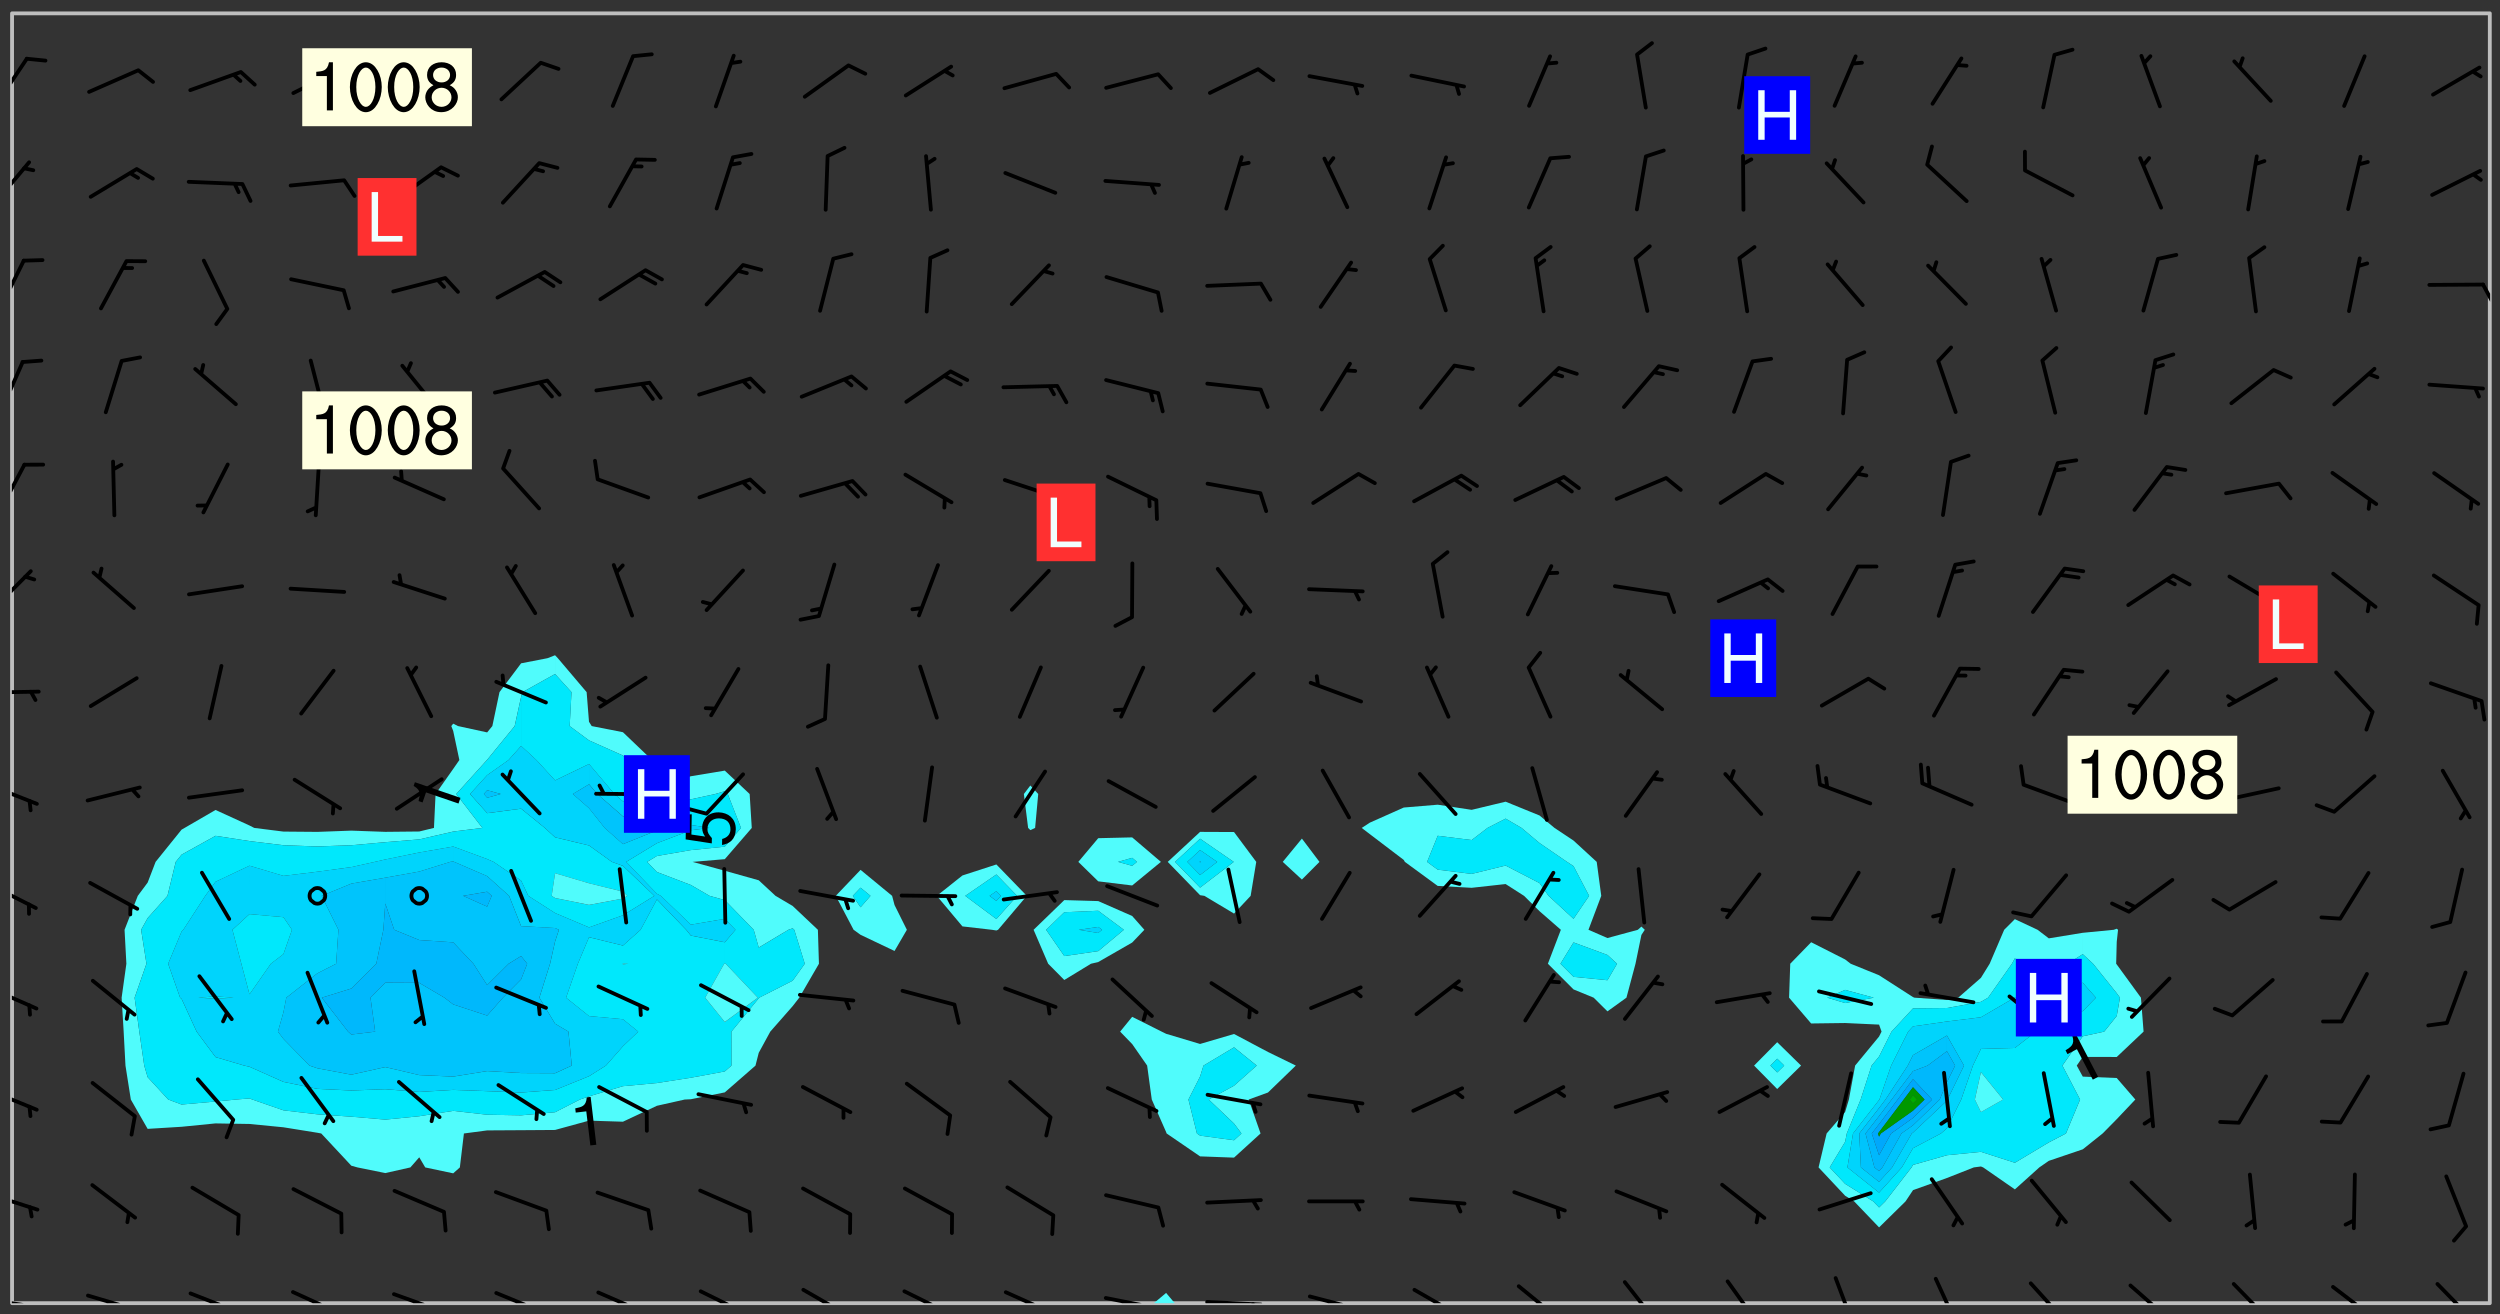 <svg xmlns="http://www.w3.org/2000/svg" role="img" xmlns:xlink="http://www.w3.org/1999/xlink" viewBox="142.45 309.95 326.84 171.84"><rect x="142.45" y="309.95" width="326.84" height="171.84" fill="#333333" stroke="none"/><defs><clipPath id="a"><path d="M144 311.672h1v168.656h-1zm0 0"/></clipPath><clipPath id="b"><path d="M144 311.672h324v168.656H144zm0 0"/></clipPath><clipPath id="c"><path d="M293 478h4v2.328h-4zm0 0"/></clipPath><clipPath id="d"><path d="M467 311.672h1v168.656h-1zm0 0"/></clipPath><clipPath id="e"><path d="M144 479h4v1.328h-4zm0 0"/></clipPath><clipPath id="f"><path d="M146 480h2v.328h-2zm0 0"/></clipPath><clipPath id="g"><path d="M153 479h8v1.328h-8zm0 0"/></clipPath><clipPath id="h"><path d="M159 480h2v.328h-2zm0 0"/></clipPath><clipPath id="i"><path d="M167 478h8v2.328h-8zm0 0"/></clipPath><clipPath id="j"><path d="M172 480h2v.328h-2zm0 0"/></clipPath><clipPath id="k"><path d="M180 478h8v2.328h-8zm0 0"/></clipPath><clipPath id="l"><path d="M193 478h8v2.328h-8zm0 0"/></clipPath><clipPath id="m"><path d="M207 478h8v2.328h-8zm0 0"/></clipPath><clipPath id="n"><path d="M220 478h8v2.328h-8zm0 0"/></clipPath><clipPath id="o"><path d="M233 478h8v2.328h-8zm0 0"/></clipPath><clipPath id="p"><path d="M247 478h7v2.328h-7zm0 0"/></clipPath><clipPath id="q"><path d="M260 478h8v2.328h-8zm0 0"/></clipPath><clipPath id="r"><path d="M273 478h8v2.328h-8zm0 0"/></clipPath><clipPath id="s"><path d="M286 479h9v1.328h-9zm0 0"/></clipPath><clipPath id="t"><path d="M292 480h2v.328h-2zm0 0"/></clipPath><clipPath id="u"><path d="M300 479h8v1.328h-8zm0 0"/></clipPath><clipPath id="v"><path d="M306 480h2v.328h-2zm0 0"/></clipPath><clipPath id="w"><path d="M313 479h8v1.328h-8zm0 0"/></clipPath><clipPath id="x"><path d="M319 480h2v.328h-2zm0 0"/></clipPath><clipPath id="y"><path d="M327 478h7v2.328h-7zm0 0"/></clipPath><clipPath id="z"><path d="M340 477h7v3.328h-7zm0 0"/></clipPath><clipPath id="A"><path d="M354 477h6v3.328h-6zm0 0"/></clipPath><clipPath id="B"><path d="M368 477h5v3.328h-5zm0 0"/></clipPath><clipPath id="C"><path d="M382 476h4v4.328h-4zm0 0"/></clipPath><clipPath id="D"><path d="M395 476h4v4.328h-4zm0 0"/></clipPath><clipPath id="E"><path d="M407 477h6v3.328h-6zm0 0"/></clipPath><clipPath id="F"><path d="M420 477h7v3.328h-7zm0 0"/></clipPath><clipPath id="G"><path d="M434 477h6v3.328h-6zm0 0"/></clipPath><clipPath id="H"><path d="M447 477h7v3.328h-7zm0 0"/></clipPath><clipPath id="I"><path d="M460 477h7v3.328h-7zm0 0"/></clipPath><clipPath id="J"><path d="M144 465h4v4h-4zm0 0"/></clipPath><clipPath id="K"><path d="M144 452h4v4h-4zm0 0"/></clipPath><clipPath id="L"><path d="M144 438h4v5h-4zm0 0"/></clipPath><clipPath id="M"><path d="M144 425h4v4h-4zm0 0"/></clipPath><clipPath id="N"><path d="M144 412h4v4h-4zm0 0"/></clipPath><clipPath id="O"><path d="M144 400h4v1h-4zm0 0"/></clipPath><clipPath id="P"><path d="M144 384h3v6h-3zm0 0"/></clipPath><clipPath id="Q"><path d="M144 370h2v8h-2zm0 0"/></clipPath><clipPath id="R"><path d="M144 357h2v7h-2zm0 0"/></clipPath><clipPath id="S"><path d="M144 343h2v8h-2zm0 0"/></clipPath><clipPath id="T"><path d="M466 346h2v4h-2zm0 0"/></clipPath><clipPath id="U"><path d="M144 330h3v7h-3zm0 0"/></clipPath><clipPath id="V"><path d="M144 317h3v7h-3zm0 0"/></clipPath><g id="W" clip-path="url(#clip1)"><path fill="#fff" fill-opacity="0" fill-rule="evenodd" d="M0 0h1000v1000H0zm0 0"/><path fill="#d3d3d3" fill-opacity="0" fill-rule="evenodd" d="M162.152 355.867l-.234.293.059.234.117.172.176.234.293.348.113.059.117-.172.059-.234.176-.176.465-.176h.699l.234.293.289.816.059.176.176.23.352.234.699.699.172.176.234.348.234.41.289.582.41.465.23.234.234.176.117.23.176.293.172 1.164v.234l.059.289.059.117.117.117.348.41.117.172.176.176.176.234.117.172.172.352.059.234.234.406.234-.059-.176.176-.059.93h-.582l-.234-.113-.348.113-.117.117-.059.293-.059.176-.117.172-.465.293-.059.234-.059.113v.645l.059.172v.41l.059.059v.406l.059.406.117.176.059.059.23.641-.059.293v.699l-.059.582v.234l-.059.23-.055.352v1.922l.055.117h.426l-.367.117-.023.352.891 1.168 1.742.539 1.34.359v.539l.09.809.535.715 1.52.27.891-.086.09 1.164.535.18 1.16-.18 2.055-.984 1.16-.363 1.879-.176 1.695-.18-.18.719-1.516.086-1.25.09-.805.27-1.074.809.27.719.535.898-.18.625-.266.809.266 1.078.625.898.805.18 1.25-.18-.266.723.098.504.055.293v.172l.059.293v.406l.176.117.352.117h.406l.293-.176.113-.117.059-.117.117-.23.059-.176.352-.465.23-.176.176-.059.176.059.059.176.117.988.055.469.059.172.117.234.176.059.816.059h.289l.117.234.059.406.059.352v1.105l.117.293.117.348.289.699.176.352.582.754.352.176.172.059.469.234.641.465.348.234.293.176.293.055.23.062.816.348.293.176.113.172.352.352.117.176.523.641v.289l.059.352v.348l.059.352.059.289.117.059.172.059h.176l.582.234.176.117.176.289.176.234.113.234.293.23.117.117v.41l.059.055.289.234.234.117.059.117.117.172.059.117.23.234.059.176.234.059.117.059-.117.113-.059.117v.117l-.117.293-.117.289v.582l.176.117.117.059.059.117.117.117.113.059.176.348.059.352.059.406v.176l-.059.176-.117.699v.172l.117.176.293.293h.406l.176.117.117.172.117.293v.234h-.527l-.23-.234h-.234l-.176.059-.059.699.059.348.117.176.176.41.117.23.289.469.176.055h.523l.234.059.758.641.059.293v.234l.059.059.23.348v.352l-.117.172v.293l.293.289.293.176.172.059.293.176.293.117.582.406.289.234.293.176.219.16.016.012.23.176.641.523.176.234.117.176.176.176.113.172v.641l.117.176.469.117.582.117.234.059.23.113.293.117.113.059.586.352.289.172.176.062.176.055.176.059.699.352.289.176.234.055.289.176.234.117.641.406.293.117.172.059.234.059.41.059.23.059.234.117.059.172-.41.176.469.059.059.293.113.234.176.055.234.059.176.059.406.117.641.234.117.172.059.234v.176l-.059.117-.059.406.234.234.117.059.348.117.641.23.176.117.289.117.176.176.234.465.582 1.105.176.176.348.176.176.117.352.117 1.047.523.234.059.465.113.293.059.465.176.758.582.234.234.348.465.176.176.289.234.816.699.293.176.289.289.293.176.293.289.695.641.176.176.293.234.289.234.469.289.641.582.348.234.234.293.348.348.352.465.934.992.348.406.117.176.234.059.113.117.645.176.23.113.234.059.293.176.23.117.934.699.406.406.234.176.406.176.234.117.816.348.348.234.234.117.293.289.23.117.758.352.352.172.23.059.293.117.234.059.871.176h.816l.469.23.172.059.875.699.465.117.293.059.176.059.23.059.469.059.348.059.352.059.406.059h.293l.172.059v.23l.176.176h.293l.348.059.352.059.699.117h.641l.465-.234.293-.176.172-.117.41-.172.289-.176.934-.465.469-.293.523-.293.465-.172.465-.176 1.051-.465.289-.117.41-.117.289-.117.527-.176 1.516-.699.582-.348.289-.059.293-.059.348-.117.875-.23.352-.117h.113l.234-.059.875-.234.234-.059h.812l.352-.059.816-.117.172-.059.352-.055.293-.059.23-.059.816-.176.176-.059h.348l.234-.059.465-.117.758-.172.234-.059h.348l.41-.117.289-.059 1.285-.059h.289l.41-.059.23-.059h.176l.875-.117h.406l.41-.117h.348l.352-.113.871-.059h1.75l1.047.289.41.117.289.117.352.117.289.117 1.051.172.289.059h.293l.293.059.172.059.41.059.172.059.117.059h.117l.117.059.352.059h.113l.41.066 1.922.395 1.926.395 1.52.449 1.695.719 2.145.805 1.605-.719 1.43-.805 1.16-1.078 1.25-.449 3.035-.719 1.875-.359 2.145-1.348 2.234-1.254 2.5-1.258 1.695-.449 1.785-.18 1.16-.27.625.539 1.34-.27.715-.988.984-1.344.445-.18.805-.359 1.875-.539 1.785-.449 1.25-.27 1.16-.09 1.699-.09 1.961-.27 1.25-.09h.539l.625-.09h.891l2.145-.18 2.41-.18 2.59-.09 1.695.18 1.609.09 1.43.359 1.16.719 1.875.988 1.16 1.527.266.715.629.09.355.898.535.539.535 1.527 1.074.359h.535l-.805.535.09 1.707.715 2.695.891.805.895.988.715 1.258 1.785.539 1.52-.18.355 1.344 1.609-.805.98-.539.27.27.316-.215.219-.145.801.449.449-.359h.355l.535-.27.539-.719.535-.27.625-.988 1.16.449.84.371 1.395.617 1.695-.18h1.605l1.785.09.18-1.707.535-1.344.805.27.492.848.402.406-.09.539v.359l.715.449.711-.27h1.43l.359.988.445 1.258.715 1.344 1.25.629 1.695.629.715-.18.18-.539.98-.09.449.359.086 1.258-.266.629-.535.18v.539l.715.984.266.539.984.988.801 1.078-.266.359-.09.898-.625 2.332-.355 2.066-.09 1.793-.18.719-.09.539v1.438l-.98 1.883-.359 1.707-.535.898-.805 1.168-.266.539 2.055 1.254.086.359-.355.539-.09-.18v.809l.09 1.438-.445.715-1.074.094-.266.715.535.898.805.719 1.16.809 1.34.27.445.359-.355.449-1.789-.09-1.25-.449-.715-.719-.625-.09-.176 3.59-.188 1.309h89.359V311.703h-55.27v49.082l.762.125 3.289.543 2.023 2.836v2.754l2.352.332 2.348.332h4.051l-1.379 4.16-2.023.707-2.023.703-.543.344-2.594 1.617-.188.117-2.023-2.078-.73-2.742-2.672-2.078-1.375-3.5-.066-.082-1.957-2.672 2.75-1.418v-49.082H294.422v91.414l.117.031.133.012.074.074.105.047.09.059.086.059.09.059.297.297.059.09.031.117.027.117.016.137-.031.117-.059.09-.059.086-.043.105-.047.102-.027.121v.145l.176.27.148.148.074.086.074.074.043.105.062.09.059.086.043.105.059.09.047.102.043.105.059.086.117.18.074.074.062.086.059.09.043.105.059.09.059.086.062.09.059.09.043.102.117.18.074.074.059.086.074.074.09.059.105.047h.148l.133-.016.133.016.102-.047.074-.074.047-.102-.016-.133v-.148l-.047-.105-.027-.117-.047-.102-.027-.121-.043-.102-.062-.09-.043-.102-.043-.105-.031-.117-.016-.133-.012-.137.086-.059.059-.086.121-.031.043.105.016.133v.117l.059.102.059.09.09.059.148.148.059.09.043.105-.012.102.086.059.105.047.086.059.09.059.074.074-.117.027-.105.047-.086.059-.074.074-.059.09-.062.086-.027.121-.047.102-.043.105-.031.117-.012.133-.016.133v.148l.027.117.047.105.043.102.059.09.074.074.09.059.074.074.09.059.059.09.043.105.047.102.117.031.133.016h.148l.117-.031.105.043.043.105.047.102.027.121L299.5 410l.027.117.031.121.027.117.105.043.102.047.133-.016.148.148.062.086.074.074.07.074.09.062.105.043.102.043.117.031.137.016.117-.031.074-.074.027-.117-.012-.133-.031-.121-.027-.117.043-.105h.117l.09.062.117.027h.148l.133.016h.148l.133.016.133-.016h.148l.133-.016.133-.012.137.012.117-.027.133-.016.191-.059-.059.176-.016.133-.027.121-.016.133-.059.086-.133.016-.105.047-.105.043-.117.031-.117.027-.266.031h-.148l-.133.016-.074.074.059.086.148.148.117.18.074.07.09.062.09.059.086.059.09.059.102.043.105.062.105.043.086.059.105.047.102.043.18.117.059.09-.043.102-.047.105.016.133.223.223.059.09.043.102.031.121.043.102.016.133.031.117.012.137.031.117.148.148.102.043.105.043.117.031.133.016.137.016h.117l.117-.031.09-.059.043-.105.047-.102.043-.105.031-.117.012-.133v-.148l-.012-.133-.016-.133-.031-.117-.043-.105-.047-.105-.043-.102-.043-.105-.016-.133.016-.133.027-.117.031-.117.027-.121.047-.102.09-.059.086-.062.074-.074.09-.059.223-.223.059-.086.074-.074.117-.18.059-.086v-.148l-.074-.074-.102-.047-.105-.043-.102-.043-.059-.09-.047-.105-.027-.117.09-.059.117-.031.102-.043.18-.117.148-.148.012-.133-.012-.105-.09-.059-.133.016h-.148l-.133.016-.133-.016-.121-.031-.086-.059-.074-.074-.059-.09-.062-.086-.117-.18-.059-.086.031-.121.086-.059.121-.031.059-.086v-.121l-.031-.117-.059-.09-.059-.086-.047-.105-.027-.117-.016-.133.059-.09.074-.074.09-.059.117-.18.074-.074.059-.086.148-.148.121-.031.133-.016.133.016.074.074.043.105.016.133-.031.117-.117.031-.133.012-.148.148-.043.105-.047.102-.027.121-.031.117v.148l.031.117.043.105.059.09.074.07.074.074.117.031.121.027.117-.027.133-.016h.117l.09.059.074.074.047.105.059.086.102.047.133.016.105.043.086.059-.012.105-.074.074-.18.117-.059.09-.09.059-.07.074-.074.074-.062.09-.027.117-.016.133.016.133-.016.133v.148l.016.133.027.117.031.121.074.074.09.059.086.059.09.059.117.031v.086l-.102.047-.09.059-.266.031-.117.027h-.148l-.105.043-.102.047-.059.09-.062.234-.012.133-.031.121-.016.133v.293l-.012.133.012.137.016.133.133.016.133.012.121.031.086.059.074.074.047.105.043.102.016.133v.445l-.016.133v.445l.031.266.027.117.016.133.031.117.086.211.031.266v.148l-.031.117-.027.117-.031.121-.027.117-.031.117-.031.121-.012.133-.016.133.09.059.117-.031.102.016.047.105-.031.266v.441l-.043.105-.047.105-.043.102-.043.105-.059.086-.031.121-.043.117-.031.117-.016.133.016.133.059.09.105.047.086.059.059.086-.012.137-.031.117-.043.102v.445l-.016.133v.148l-.031.117-.043.105-.027.117-.047.105-.043.102-.031.121-.027.117-.031.133-.031.117-.027.117-.043.105-.031.117-.031.121-.012.133-.016.133v.297l.027.117v.148l.047.398.027.117.059.09.121.031h.148l.133-.016.059.09v.117l-.059.09-.09.059-.102.043-.105.047-.09.059-.086.059-.137.016-.117-.031-.133-.016-.102.047-.062.086-.012.137-.016.133-.031.117-.027.117-.016.133-.031.121v.297l.016.133.031.117v.148l.012.133v.148l-.027.117-.047.102-.027.121-.031.117-.059.09-.074.074-.102.043-.105.047-.117.027-.121.031-.102-.047.059-.086.105-.047.027-.117.031-.117.027-.121.031-.117v-.148l.016-.133-.031-.117-.043-.105-.105.016-.074.074-.102.043-.09.062-.074.074-.043.102-.016.133-.031.117L304.25 426l-.031.117-.027.117-.031.121-.027.117-.031.117-.043.105-.09.059h-.09l-.117-.031-.031-.086.016-.137-.031-.117v-.148l-.012-.133v-.148l-.062-.234-.027-.121-.043-.102-.047-.105-.059-.086-.059-.09-.043-.105-.062-.086-.148-.148-.07-.074-.105-.047-.105-.043-.102-.043-.297-.297-.09-.074-.086-.059-.105-.043-.09-.062-.086-.059-.105-.043-.09-.059-.086-.062-.074-.07-.105-.047-.086-.059-.105-.043-.09-.062-.102-.043-.105-.043-.086-.059-.105-.047-.105-.043-.102-.047-.09-.059-.102-.043-.105-.043-.09-.062-.117-.027-.133-.016-.133.016H299.75l-.133.016-.117-.031-.09-.059-.074-.074-.09-.059-.102-.047h-.148l-.121-.027-.102-.043-.074-.074-.117-.18-.09-.059-.102-.043-.09-.062-.105-.043-.09-.059-.086-.059-.105-.047-.059-.086-.059-.09-.043-.105-.047-.102-.074-.074-.086-.059-.074-.074-.09-.059-.223-.223-.043-.105-.031-.266.105-.043h.145l.105.043.074.074.09.059.086.059.105.047.09.059.148.148.07.074.148.148.062.086.074.074.086.059.074.074.09.062.09.059.086.059.27.176.102.047.105.043.102.043.047-.074.059-.086.074-.074.07-.074.105.043.074.074.059.09.043.102.047.105.043.105.121.027.117-.027.074-.09.043-.105.059-.09.074-.074.105-.043.117-.027.133.012.09.059.148.148.059.09.043.105.047.102.043.105.043.102.105.047.105.043.133.016.086-.059.059-.09.074-.074.105-.043.117.027.105.047.102.043.105.043.102.047.18.117v.117l-.016.133.016.133.016.137.059.086.102.047.121.027.117.031h.148l.117-.031.059-.09.18-.117.059-.09.074-.074.059-.086.117-.18.18-.117.117.031.09.059.043.074-.016.133v.117l.09.059h.148l.133-.016.133-.012.266-.031.105-.043.117-.031.121-.027.074-.074.07-.074.062-.09-.016-.105-.047-.102-.102-.043-.105-.016-.117.027-.266.031h-.148l-.074-.074-.09-.059-.117-.031-.117-.027-.133-.016h-.148l-.133.016h-.297l-.105-.047-.148-.148-.043-.102-.059-.09.223-.223.086-.059.105-.043.117-.031.133-.016.133.016.137.016.102.043.133-.012.09-.062.102-.043.062-.09-.047-.102-.09-.059-.117-.031-.102-.043-.059-.09-.062-.09v-.117l.016-.133.105-.047.074-.07v-.121l-.09-.059-.031-.117.09-.059.074-.074.043-.105.059-.09.047-.102.016-.133v-.148l-.047-.105-.043-.102-.09-.059-.133-.016-.102-.043-.137-.016-.117-.031h-.445l-.133-.016-.133-.012-.133-.016-.117-.031h-.148l-.133-.016-.133-.012-.266-.031-.121-.043-.086-.059-.074-.074v-.148l.012-.133.105-.047.102-.043.133-.016h.152l.133-.016h.293l.121.031.102.043.09.059.234.062.121-.047.09-.059.102-.043.133-.016.105.043.102.047.133.012.121-.027h.145l.121-.031.117-.027.105-.047.074-.074.086-.059.148-.148.059-.086.047-.105.027-.117.016-.105-.102-.043-.09-.059-.117-.031-.105-.043-.09-.062-.074-.086-.074-.074-.102-.043-.105-.047-.102-.043-.059-.09-.047-.102-.086-.211-.062-.086-.059-.09-.074-.074-.086-.059h-.27l-.117.031-.09.059-.102.043-.133.016-.105-.016-.027-.117-.062-.09-.117-.031-.102-.043-.148-.148-.031-.117-.016-.105.074-.074.18-.117.117-.027.117-.031.137.016.102.043.105.043.102.047.105.043.117.031.133.016.117.027.133.016.105-.016.09-.059-.074-.074-.105-.043-.074-.074-.074-.09-.148-.148-.086-.059-.09-.059-.074-.074-.09-.059-.102-.047-.121-.027-.102-.047-.105-.043-.117-.031-.102-.043-.121-.031h-.148l-.117.031-.105.043-.086.062-.18.117-.086.059-.09.059-.105.047-.086.059-.105.043-.102.043-.105.047-.074.074-.059.09-.059.086-.047.105-.059.086-.074.074-.133-.012-.117-.031h-.117l-.074.074-.09.059-.074.074-.09.059-.086.059-.105.047-.102.043-.137.016-.102-.043-.148-.148-.105-.047h-.086l-.105.047-.102.043-.121.031-.117-.031-.074-.074v-.117l.031-.121.074-.07.059-.09.074-.074.117-.031.105-.043h.293l.133-.016.137-.016.102-.043.09-.059.102-.047.09-.059.133-.012.09.059.133.012.09-.059.086-.059.105-.043.09-.059.086-.062.09-.059.148-.148.059-.086.059-.09.105-.043.133-.016.117.027.121.031.059-.059.059-.09.031-.266.027-.117.105.012.133.016.102-.043.09-.059.059-.09.074-.074.059-.09.047-.102.012-.133-.012-.133-.047-.105-.148-.148-.059-.09-.059-.086-.043-.105v-.445l.016-.133v-.148l.012-.133-.059-.059-.09.059-.102-.043-.18-.117-.086-.059-.062-.09-.059-.09-.074-.074-.086-.059-.121.031-.102.012-.105.047-.086.059-.105.043-.148.148-.09.059-.086.059-.09.062-.105.043-.133.016v-.121l.105-.043.117-.031.074-.07.043-.105v-.148l-.027-.117-.148-.148-.133-.016h-.148l-.117.031-.105.043-.102.043-.09.062-.117.027-.074-.074.012-.133-.043-.102-.043-.105-.09-.059-.117.027-.121.031-.117.031-.102.043-.121.031-.102.043-.105.043-.09.059-.102.016v-.117l.016-.133-.059-.09-.074.043-.148.148-.059.09-.074.074-.047.105-.043.102-.074.074-.059.09-.074.074-.059.086-.074.074-.09.062-.074.07-.074.074-.102.016-.133.016-.105-.043v-.121l.148-.148.043-.102.059-.09.047-.102.043-.105.059-.09.031-.117.043-.102.031-.121.027-.117.047-.105.043-.102.043-.105.074-.07.09-.062.09-.059.102-.043h.297l.266-.031.105-.043-.074-.074-.117-.031-.105-.043-.09-.059-.102-.047-.09-.059-.102-.043-.105-.043-.09-.062-.086-.059-.105-.043-.102-.043-.121-.031-.117-.031-.102-.043L297.5 410.25l-.102-.043-.09-.059-.043-.105-.016-.133.102-.043.133-.016.137.016.133-.016.102-.043.059-.09.016-.105-.09-.059-.074-.074-.102-.043-.09-.059-.148-.148-.043-.105-.016-.133v-.293l-.059-.09-.09-.059-.074-.074-.043-.105-.031-.117-.059-.09-.074-.074-.117-.027-.074-.074-.09-.059-.09-.062-.086-.059-.074-.074-.059-.086-.047-.105-.086-.059-.148-.148-.195-.059-.133.016-.102.043-.074.074-.047.102-.043.105-.059.09-.059.086-.297.297-.09.059h-.086l-.062-.086-.043-.105.031-.117.059-.09.027-.117-.012-.133-.09-.062-.105.047-.117.027-.117.031-.27.176-.102.047-.117.027-.105.047-.09.059-.102.043-.059-.086-.047-.105.016-.133.047-.105.07-.074.074-.07.059-.09v-.148l-.043-.105h-.238l-.102.047-.031.117-.027.117-.031.121-.074.043-.133.016-.074-.047-.043-.102-.043-.105-.047-.102-.043-.105-.121.031-.102.043-.133.016-.117.031-.105.043-.09.059-.102.047-.121.027-.133.016-.102-.043-.059-.09-.047-.105-.043-.102-.043-.105v-.117l.059-.09.086-.059.18-.117.102-.047.105-.043.105-.059.102-.043.09-.062.102-.043.105-.059.102-.047.09-.059.105-.043.102-.043.09-.062.102-.043.137-.016.117.031.102.043.121.031.102.043.105.047.102.043.105.043.102.047.105.043.102.043.105.047.086.059.105.043.117.031.105.043.102.047.09.059.105.043.102.043.105.047.117.027.102.047.121.027h.148l.086-.059.016-.102.059-.09-.027-.117-.074-.074-.117-.18-.074-.074-.09-.074-.18-.117-.086-.059-.105-.043-.102-.047-.27-.176-.059-.09-.074-.074-.059-.09-.043-.102-.031-.117-.016-.137v-.562l-.012-.133-.016-.133-.031-.117-.016-.133-.012-.133-.031-.121-.223-.223-.059-.086-.016-.105.031-.117.133-.016v-91.414H172.992v1.453l-.059.234-.352 1.051-.172.523-.117.348-.176.41-.117.172-.234.293-.23.059h-.352l-.117.059-.23.406v.293l.117.176.23.23.117.234.641.758.293.465.176.234.23.352.234.348.641.816.176.465.172.41.117.695.176.469.117 1.398.059.465v.875l.117 1.047v4.781l-.059.465-.352 1.281-.176.523-.113.41-.352.93L172.934 336l-.234.582-.117.176-.172.348-.176.406-.352.816-.059.293-.113.293-.117.289-.059.176-.117.875-.059.406-.059.117-.059.176-.059.172-.23.527-.117.172v.234l-.117.234-.059.172-.176.586v.289l-.059.176v.293l-.059.113-.059.527v.172l-.055.234v2.621l-.176.816-.117.176-.176.234-.117.172-.113.234-.586.934-.23.289-.293.465-.176.234-.289.352-.352.699-.113.23-.176.41-.176.23-.406.527-.816.699-.293.172-.289.234-.176.117-.176.176-.523.406-.527.176-.172.176-.234.055-.641.176h-.758m12.211 31.023l-1.074.449.359.895 1.25-.715.445-.539-.98-.09"/><path fill="#d3d3d3" fill-opacity="0" fill-rule="evenodd" d="M201.508 416.598h-.895l.449.629.98.359.805-.09.445-.988-.176.09-.715-.355-.895.355m154.621 59.07l-.059-.523v-.293l.113-.293.059-.23.469-.469h.113l.117-.113.117-.059h.176l.234-.059h.348l.234.059.117.059.23.172.059.176.117.582v.293l-.117.176-.172.289-.176.176-.527.523-.23.234-.117.059h-.176l-.117-.059-.406-.293-.176-.117-.117-.059-.059-.113-.055-.117m6.641-10.957l-.059-.172v-1.109l.059-.172.176-.059.172-.059h.176l.234-.059.117.059.059.699-.059.172-.117.176-.117.059-.234.523-.113.059h-.234l-.059-.117m9.613-14.391l-.117-.176v-.699l.293-.875.117-.172.176-.352.113-.23.117-.293.352-.758.117-.23.172-.234h.176l.117-.059h.641l.117.059.234.234.172.113.352.293.117.117.113.176v.113l.117.059.117.117v.699l-.059.176v.23l-.059.176-.348 1.051-.117.23-.117.234-.117.059-.23.234-.641.289h-.875l-.41-.117-.641-.465"/><path fill="none" stroke="#bebebe" stroke-linecap="round" stroke-linejoin="round" stroke-miterlimit="10" stroke-width=".5" d="M467.957 311.695H144.027v168.625h323.93v-168.625"/><g clip-path="url(#a)"><path fill="#fff" fill-opacity="0" fill-rule="evenodd" d="M144 475.891v4.438h.004H144V311.672h.004H144v164.219"/></g><g clip-path="url(#b)"><path fill="#fff" fill-opacity="0" fill-rule="evenodd" d="M144.004 480.328V311.672h71.012v83.941l-.988.387-3.453.676-2.824 3.762-.934 4.438-.68.832-3.816-.832-.621-.312-.25.312.25.645.805 3.797-.805 1.16-2.305 3.277-.211 4.438-1.922.469-4.441.047-4.438-.16-4.438.164-4.438-.039-3.82-.48-.621-.316-4.438-2.031-4.047 2.348-.391.223-3.398 4.215-1.039 2.707-1.289 1.734-1.73 4.438.238 4.438-.621 4.438.266 4.438.238 4.441.699 4.438 2.199 3.836 4.438-.273 4.438-.441 4.438.074 4.441.434 4.438.715.504.094 3.934 4.215.805.223 3.633.738 3.281-.738 1.16-1.324.781 1.324 3.656.773.871-.773.531-4.438 3.035-.402 4.438-.027 4.441-.031 4.438-1.219 4.438.141 4.438-2.082 3.633-.816.805-.039 4.441-.898 4.012-3.5.426-1.672 1.508-2.77 2.93-3.336.859-1.102 2.574-4.438-.137-4.438-3.297-3.113-2.242-1.324-2.195-2.035-4.438-1.246-4.211-1.16 4.211-.355 3.527-4.082-.277-4.438-3.25-3.059-4.441.738-4.438 1.379-.629-3.496-3.809-3.641-4.082-.801-.355-.566-.309-3.871L215.383 396l-.367-.387v-83.941h39.941v112l-3.242 3.398 2.332 4.438.91.656 4.441 2.113 1.613-2.77-1.613-3.238-.316-1.199-4.125-3.398v-112h17.754v111.293l-4.438 1.441-3.348 2.664 3.348 3.992 3.859.445.578.09.223-.09 3.758-4.438-3.98-4.105V311.672h4.441v100.973l-.844 1.109.555 4.438.289.285.625-.285.406-4.438-1.031-1.109V311.672h4.438V427.625l-4.012 3.883 1.906 4.438 2.105 2.125 3.488-2.125.949-.223 4.438-2.547v9.711l-1.574 1.934 1.574 1.625 1.957 2.816.605 4.438 1.875 4.254.066.184 4.375 2.996 4.438.164 3.469-3.16-1.551-4.438 2.52-.914 3.641-3.523-3.641-1.777-4.438-2.355-4.438 1.305-4.441-1.328-.578-.285-3.859-1.934v-9.711l1.594-1.668-1.594-1.805-4.438-1.949-4.438-.129V311.672h8.875v107.754l-4.438.105-2.602 3.098 2.602 2.543 4.438.543 3.758-3.086-3.758-3.203v-107.754h8.879v107.035l-4.23 3.922 4.23 4.355.562.086 3.875 2.32 2.172-2.32.734-4.441-2.906-3.902-4.438-.02V311.672h13.312v107.91l-2.504 3.047 2.504 2.312 2.297-2.312-2.297-3.047V311.672h26.633V414.758l-4.441 1.066-4.438-.672-4.438.371-4.438 1.977-1.059.691 1.059.809 4.438 3.375.145.254 4.293 3.145 4.438.246 4.441-.492 2.41 1.543 2.027 2.008 2.785 2.43-1.695 4.438 3.348 3.355 2.637 1.082 1.801 1.789 2.484-1.789 1.184-4.438.773-3.766.441-.672-.441-.418-.469.418-3.973 1.078-2.48-1.078 1.672-4.438-.594-4.441-3.035-2.789-2.48-1.648-1.957-1.625-4.438-1.809V311.672h35.504v134.531l-3.02 3.059 3.02 3.062 3.121-3.062-3.121-3.059V311.672h31.07V430.117l-1.395 1.391-1.898 4.438-1.145 1.848-2.965 2.59-1.477.293-4.25-.293-.188-.078-4.438-2.855-3.707-1.504-.73-.562-4.438-2.25-2.734 2.812-.152 4.438 2.887 3.375 4.438-.059 4.438.207.324.914-.324.645-3.129 3.797-.816 4.438-.492 1.633-2.418 2.805-1.055 4.438 3.473 3.703 1.18.738 3.258 3.402 3.461-3.402.977-1.469 4.438-1.59 3.512-1.383.93-.121.289.121 4.148 2.875 3.195-2.875 1.242-.859 4.438-1.504 2.598-2.074 1.844-1.871 2.43-2.566-2.43-2.812-4.441-.184-.785-1.441.785-1.137 4.441.012 3.508-3.316-.344-4.438-3.164-4.344-.074-.094.074-2.863.172-1.574-.172-.141-.387.141-4.055.395-4.438.727-1.469-1.121-2.969-1.391V311.672h62.133v168.656H296.035l-1.133-1.348-1.605 1.348H144.004"/></g><path fill="#50fcfc" fill-rule="evenodd" d="M158.617 444.82l-.266-4.438.621-4.438-.238-4.438 1.73-4.438 1.289-1.734 1.039-2.707 3.398-4.215.391-.223 4.047-2.348 4.438 2.031.621.316 3.82.48 4.438.039 4.438-.164 4.438.16 4.441-.047 1.922-.469.211-4.438 2.305-3.277.805-1.16-.805-3.797-.25-.645.25-.312.621.312 3.816.832.68-.832.934-4.438 2.824-3.762L214.027 396l.988-.387v2.453l-4.258 2.371-.184.621-.84 3.816-3.598 4.41-.031.031-4.008 4.438 3.414 4.438-3.812.473-4.438 1.023-4.441.367-4.438.398-4.438.16-4.438-.16-4.441-.543-4.438-.688-4.438 2.457-.766.949-1.082 4.441-2.59 2.906-.852 1.531.695 4.438-1.547 4.438.613 4.438.645 4.441.445 1.516 2.688 2.922 1.75.656 4.438-.398 2.711-.258 1.727-.145.367.145 4.074 1.414 4.438.52 4.438.309 4.438.383 4.441-.441 4.438-.703 4.438.504 4.438.082 4.441-.406 3.25-1.66 1.188-.414 4.438-1.332 4.438-.414 4.438-.691 4.441-.824.875-.762-.008-4.441 3.57-4.363.062-.074 4.375-2.223 1.582-2.215-1.375-4.438-.207-.195-.566.195-3.871 2.32-.656-2.32-3.781-3.883-1.992-.555-2.449-1.422-4.438-1.699-1.27-1.32 1.27-.77 4.438-.77 4.441-.449 2.117-2.449-1.73-4.438-.387-.367-1.25.367-3.191.695-4.438.215-2.352-.91-1.465-4.438-.621-.594-4.438-1.98-2.523-1.867.238-4.438-2.152-2.371v-2.453l.367.387 3.762 4.438.309 3.871.355.566 4.082.801 3.809 3.641.629 3.496 4.438-1.379 4.441-.738 3.25 3.059.277 4.438-3.527 4.082-4.211.355 4.211 1.16 4.438 1.246 2.195 2.035 2.242 1.324 3.297 3.113.137 4.438-2.574 4.438-.859 1.102-2.93 3.336-1.508 2.77-.426 1.672-4.012 3.5-4.441.898-.805.039-3.633.816-4.438 2.082-4.438-.141-4.438 1.219-4.441.031-4.438.027-3.035.402-.531 4.438-.871.773-3.656-.773-.781-1.324-1.16 1.324-3.281.738-3.633-.738-.805-.223-3.934-4.215-.504-.094-4.438-.715-4.441-.434-4.438-.074-4.438.441-4.438.273-2.199-3.836-.699-4.438-.238-4.441"/><path fill="#00e8fc" fill-rule="evenodd" d="M160.664 444.82l-.613-4.438 1.547-4.438-.695-4.438.852-1.531 2.59-2.906 1.082-4.441.766-.949 4.438-2.457 4.438.688 4.441.543 4.438.16 4.438-.16 4.438-.398 4.441-.367 4.438-1.023 3.812-.473-3.414-4.438 4.008-4.438.031-.031 3.598-4.41.84-3.816v6.41l-1.648 1.848-2.789 1.969-2.242 2.469 2.242 2.504 4.438-.586 3.105 2.52 1.336 1.227v4.691l-.445 2.961.445.281 4.438.898 4.438-.828.57-.352-.57-.547-4.438-1.098-4.438-1.316v-4.691l4.438 1.062 2.988 2.148 1.449.52 4.105 3.922-4.105 2.535-4.438 1.586-4.438-1.875-3.5-2.246-.941-1.996-3.598-2.445-.84-.371-4.438-1.637-4.438.777-4.441.91-1.391.32-3.047.68-4.438.602-4.438.547-4.441-1.332-4.438 2.098-1.344 1.848-2.875 4.438-.219.215-1.758 4.223 1.562 4.438.195.16 1.965 4.277 2.473 3.328 3.766 1.113.672.148 4.441 1.98 4.438.91 4.438.215 4.438-.168 4.441.355 4.438-.266 4.438.164 4.438.18 4.441-.332 4.438-1.801 2.207-1.387 2.23-2.531 2-1.91-2-1.621-4.438-.414-3-2.402 1.543-4.438 1.457-3.469 4.438 1.09v2.363l-.043.016.043.086.68-.086-.68-.016v-2.363l2.305-2.059 2.133-3.973 3.828 3.973.609.758 4.441.871v2.789l-.078.02-2.492 4.438 2.57 3.18 4.32-3.18-4.207-4.438-.113-.02v-2.789l1.395-1.629-1.395-1.434-4.441.762-3.922-3.766-.516-.27-4.016-4.172 4.016-2.441 4.438-1.695 2.406-.301-2.406-.391-4.438-1.531-4.438-1.547-1.117-.969-3.32-3.926-4.438 2.148-2.438-2.66-2.004-1.848v-6.41l.184-.621 4.258-2.371 2.152 2.371-.238 4.438 2.523 1.867 4.438 1.98.621.594 1.465 4.438 2.352.91 4.438-.215 3.191-.695 1.25-.367.387.367 1.73 4.438-2.117 2.449-4.441.449-4.438.77-1.27.77 1.27 1.32 4.438 1.699 2.449 1.422 1.992.555 3.781 3.883.656 2.32 3.871-2.32.566-.195.207.195 1.375 4.438-1.582 2.215-4.375 2.223-.062.074-3.57 4.363.008 4.441-.875.762-4.441.824-4.438.691-4.438.414-4.438 1.332-1.188.414-3.25 1.66-4.441.406-4.438-.082-4.438-.504-4.438.703-4.441.441-4.438-.383-4.438-.309-4.438-.52-4.074-1.414-.367-.145-1.727.145-2.711.258-4.438.398-1.75-.656-2.688-2.922-.445-1.516-.645-4.441"/><path fill="#00d4fc" fill-rule="evenodd" d="M165.996 440.383l-1.562-4.438 1.758-4.223.219-.215 2.875-4.438 1.344-1.848v14.992l-2.262.168 2.262.137 2.367-.137-2.367-.168v-14.992l4.438-2.098v6.332l-2.23 2.051 1.168 4.438 1.062 3.996 2.789-3.996 1.652-1.266 1.113-3.172-1.113-1.645-4.441-.406V423.125l4.441 1.332 4.438-.547 4.438-.602 3.047-.68 1.391-.32 4.441-.91 4.438-.777v1.957l-.383.051-4.055 1.266-4.441.801-4.438.773-3.887 1.602 2.199 4.438-.301 4.438-2.449 1.246-4.066 3.191-.371 1.887-.723 2.551.723.961 3.402 3.48 1.035.352 4.438.836 4.438-.992 4.441 1.047 4.438.195 4.438-.719 4.438.258 4.441.023 2.184-1-.434-4.441-1.75-1.035-2.051-3.402 1.398-4.438.652-2.895.508-1.543-.508-.23-4.441-.246-1.57-3.961-2.867-2.578-4.312-1.863-.125-.051v-1.957l4.438 1.637.84.371 3.598 2.445.941 1.996 3.5 2.246 4.438 1.875 4.438-1.586 4.105-2.535-4.105-3.922-1.449-.52-2.988-2.148-4.438-1.062-1.336-1.227-3.105-2.52-4.438.586-2.242-2.504 2.242-2.469v1.98l-.441.488.441.496 1.766-.496-1.766-.488v-1.98l2.789-1.969 1.648-1.848 2.004 1.848 2.438 2.66 4.438-2.148v2.656l-2.121 1.27 2.121 1.859 2.047 2.578 2.391 2.121 4.438-1.793.809-.328-.809-.316-4.438-1.195-3.363-2.926-1.074-1.27v-2.656l3.32 3.926 1.117.969 4.438 1.547 4.438 1.531 2.406.391-2.406.301-4.438 1.695-4.016 2.441 4.016 4.172.516.27 3.922 3.766 4.441-.762 1.395 1.434-1.395 1.629-4.441-.871-.609-.758-3.828-3.973-2.133 3.973-2.305 2.059-4.438-1.09-1.457 3.469-1.543 4.438 3 2.402 4.438.414 2 1.621-2 1.91-2.23 2.531-2.207 1.387-4.438 1.801-4.441.332-4.438-.18-4.438-.164-4.438.266-4.441-.355-4.438.168-4.438-.215-4.438-.91-4.441-1.98-.672-.148-3.766-1.113-2.473-3.328-1.965-4.277-.195-.16"/><path fill="#00e8fc" fill-rule="evenodd" d="M170.629 440.215l-2.262.168 2.262.137 2.367-.137-2.367-.168m4.438-10.758l-2.23 2.051 1.168 4.438 1.062 3.996 2.789-3.996 1.652-1.266 1.113-3.172-1.113-1.645-4.441-.406"/><path fill="#00c4fc" fill-rule="evenodd" d="M179.508 445.781l-.723-.961.723-2.551.371-1.887 4.066-3.191 2.449-1.246.301-4.438-2.199-4.438 3.887-1.602 4.438-.773v3.375l-.25 3.438-.926 4.438-3.262 3.238-3.859 1.199 3.43 4.438.43.379 3.113-.379-.609-4.438 1.934-1.965 4.441.027 3.289 1.938 1.148.879 4.438 1.461 2.07-2.34 2.367-2.387.801-2.051-.801-1.004-1.629 1.004-2.809 2.793-1.793-2.793-2.645-2.797-4.438-.301-3.273-1.34-1.168-3.438v-3.375l4.441-.801 4.055-1.266.383-.051.125.051 4.312 1.863v2.039l-3.148.539 3.148 1.41.598-1.41-.598-.539v-2.039l2.867 2.578 1.57 3.961 4.441.246.508.23-.508 1.543-.652 2.895-1.398 4.438 2.051 3.402 1.75 1.035.434 4.441-2.184 1-4.441-.023-4.438-.258-4.438.719-4.438-.195-4.441-1.047-4.438.992-4.438-.836-1.035-.352-3.402-3.48"/><path fill="#00b8fc" fill-rule="evenodd" d="M187.953 444.82l-3.43-4.438 3.859-1.199 3.262-3.238.926-4.438.25-3.438 1.168 3.438 3.273 1.34 4.438.301 2.645 2.797 1.793 2.793 2.809-2.793 1.629-1.004.801 1.004-.801 2.051-2.367 2.387-2.07 2.34-4.438-1.461-1.148-.879-3.289-1.938-4.441-.027-1.934 1.965.609 4.438-3.113.379-.43-.379m18.184-16.34l-3.148-1.41 3.148-.539.598.539-.598 1.41"/><path fill="#00c4fc" fill-rule="evenodd" d="M206.137 414.25l-.441-.496.441-.488 1.766.488-1.766.496"/><path fill="#50fcfc" fill-rule="evenodd" d="M215.016 424.109l-.445 2.961.445.281 4.438.898 4.438-.828.57-.352-.57-.547-4.438-1.098-4.438-1.316"/><path fill="#00c4fc" fill-rule="evenodd" d="M219.453 415.613l-2.121-1.859 2.121-1.27 1.074 1.27 3.363 2.926 4.438 1.195.809.316-.809.328-4.438 1.793-2.391-2.121-2.047-2.578"/><path fill="#50fcfc" fill-rule="evenodd" d="M223.891 435.93l-.043.016.043.086.68-.086-.68-.016m13.238.016l-2.492 4.438 2.57 3.18 4.32-3.18-4.207-4.438-.113-.02-.078.02m16.918-4.438l-2.332-4.438 3.242-3.398V426l-1.02 1.07 1.02 1.496 1.301-1.496L254.957 426v-2.328l4.125 3.398.316 1.199 1.613 3.238-1.613 2.77-4.441-2.113-.91-.656"/><path fill="#00e8fc" fill-rule="evenodd" d="M254.957 428.566l-1.02-1.496L254.957 426l1.301 1.07-1.301 1.496"/><path fill="#50fcfc" fill-rule="evenodd" d="M268.273 431.062l-3.348-3.992 3.348-2.664 4.438-1.441v1.309l-4.07 2.797 4.07 3.031 2.711-3.031-2.711-2.797v-1.309l3.98 4.105-3.758 4.438-.223.09-.578-.09-3.859-.445"/><path fill="#00e8fc" fill-rule="evenodd" d="M272.711 430.102l-4.07-3.031 4.07-2.797v2.188l-.887.609.887.66.59-.66-.59-.609v-2.188l2.711 2.797-2.711 3.031"/><path fill="#00d4fc" fill-rule="evenodd" d="M272.711 427.73l-.887-.66.887-.609.59.609-.59.66"/><path fill="#50fcfc" fill-rule="evenodd" d="M276.863 418.191l-.555-4.438.844-1.109 1.031 1.109-.406 4.438-.625.285-.289-.285m2.621 17.754l-1.906-4.438 4.012-3.883 4.438.129v1.266l-4.438.191-2.375 2.297 2.375 3.434 4.438-.645 3.348-2.789-3.348-2.488v-1.266l4.438 1.949 1.594 1.805-1.594 1.668-4.438 2.547-.949.223-3.488 2.125-2.105-2.125"/><path fill="#00e8fc" fill-rule="evenodd" d="M281.59 434.941l-2.375-3.434 2.375-2.297 4.438-.191v2.113l-2.543.375 2.543.418.504-.418-.504-.375v-2.113l3.348 2.488-3.348 2.789-4.438.645"/><path fill="#50fcfc" fill-rule="evenodd" d="M286.027 425.172l-2.602-2.543 2.602-3.098 4.438-.105v2.672l-1.852.531 1.852.516.625-.516-.625-.531v-2.672l3.758 3.203-3.758 3.086-4.438-.543"/><path fill="#00d4fc" fill-rule="evenodd" d="M286.027 431.926l-2.543-.418 2.543-.375.504.375-.504.418"/><path fill="#00e8fc" fill-rule="evenodd" d="M290.465 423.145l-1.852-.516 1.852-.531.625.531-.625.516"/><path fill="#50fcfc" fill-rule="evenodd" d="M290.465 446.445l-1.574-1.625 1.574-1.934 3.859 1.934.578.285 4.441 1.328 4.438-1.305v1.746l-3.992 2.387-.445 1.426-1.523 3.012 1.109 4.438.414.281 4.438.605.973-.887-.973-1.301-3.305-3.137 3.305-1.805 2.965-2.633-2.965-2.387v-1.746l4.438 2.355 3.641 1.777-3.641 3.523-2.52.914 1.551 4.438-3.469 3.16-4.438-.164-4.375-2.996-.066-.184-1.875-4.254-.605-4.438-1.957-2.816"/><g clip-path="url(#c)"><path fill="#50fcfc" fill-rule="evenodd" d="M293.297 480.328l1.605-1.348 1.133 1.348h-2.738"/></g><path fill="#50fcfc" fill-rule="evenodd" d="M299.344 426.984l-4.23-4.355 4.23-3.922v.891l-3.27 3.031 3.27 3.367 4.398-3.367-4.398-3.031v-.891l4.438.02 2.906 3.902-.734 4.441-2.172 2.32-3.875-2.32-.562-.086"/><path fill="#00e8fc" fill-rule="evenodd" d="M299.344 425.996l-3.27-3.367 3.27-3.031v1.484l-1.668 1.547 1.668 1.719 2.242-1.719-2.242-1.547v-1.484l4.398 3.031-4.398 3.367"/><path fill="#00d4fc" fill-rule="evenodd" d="M299.344 424.348l-1.668-1.719 1.668-1.547v1.484l-.066.062.066.07.09-.07-.09-.062v-1.484l2.242 1.547-2.242 1.719"/><path fill="#00e8fc" fill-rule="evenodd" d="M298.93 458.137l-1.109-4.438 1.523-3.012.445-1.426 3.992-2.387 2.965 2.387-2.965 2.633-3.305 1.805 3.305 3.137.973 1.301-.973.887-4.438-.605-.414-.281"/><path fill="#00c4fc" fill-rule="evenodd" d="M299.344 422.699l-.066-.07.066-.062.09.062-.09.07"/><path fill="#50fcfc" fill-rule="evenodd" d="M312.656 424.941l-2.504-2.312 2.504-3.047 2.297 3.047-2.297 2.312M321.535 419l-1.059-.809 1.059-.691 4.438-1.977 4.438-.371 4.438.672 4.441-1.066v2.215l-2.379 1.219-2.062 1.582-4.438-.559-1.387 3.414 1.387 1.016 4.438.555 4.441-1.09 4.438 2.297 1.176 1.664 3.262 3v3.086l-1.707 2.789 1.707 1.711 4.438.445 1.254-2.156-1.254-1.148-4.438-1.641v-3.086l2.039-3-2.039-3.891-.848-.551-3.59-2.461-2.352-1.977-2.086-1.219v-2.215l4.438 1.809 1.957 1.625 2.48 1.648 3.035 2.789.594 4.441-1.672 4.438 2.48 1.078 3.973-1.078.469-.418.441.418-.441.672-.773 3.766-1.184 4.438-2.484 1.789-1.801-1.789-2.637-1.082-3.348-3.355 1.695-4.438-2.785-2.43-2.027-2.008-2.41-1.543-4.441.492-4.438-.246-4.293-3.145-.145-.254-4.438-3.375"/><path fill="#00e8fc" fill-rule="evenodd" d="M330.41 423.645l-1.387-1.016 1.387-3.414 4.438.559 2.062-1.582 2.379-1.219 2.086 1.219 2.352 1.977 3.59 2.461.848.551 2.039 3.891-2.039 3-3.262-3-1.176-1.664-4.438-2.297-4.441 1.09-4.438-.555m17.754 14.012l-1.707-1.711 1.707-2.789 4.438 1.641 1.254 1.148-1.254 2.156-4.438-.445"/><path fill="#50fcfc" fill-rule="evenodd" d="M374.793 452.324l-3.02-3.062 3.02-3.059v2.156l-.887.902.887.898.922-.898-.922-.902v-2.156l3.121 3.059-3.121 3.062"/><path fill="#00e8fc" fill-rule="evenodd" d="M374.793 450.16l-.887-.898.887-.902.922.902-.922.898"/><path fill="#50fcfc" fill-rule="evenodd" d="M379.234 443.758l-2.887-3.375.152-4.438 2.734-2.812 4.438 2.25v3.98l-2.336 1.02 2.336.703 3.742-.703-3.742-1.02v-3.98l.73.562 3.707 1.504 4.438 2.855.188.078 4.25.293 1.477-.293 2.965-2.59 1.145-1.848 1.898-4.438 1.395-1.391 2.969 1.391 1.469 1.121 4.438-.727v2.793l-1.98 1.25-2.457.934-3.586-.934-.852-.707-.383.707-3.121 4.438-.934.543-4.441.809-4.438.047-2.809 3.039-1.629 3.254-.977 1.188-1.43 4.438-1.812 4.438-.219 1.09-2.016 3.348 2.016 2.148 3.676 2.293.762.793.809-.793 3.438-4.441.191-.328 4.438-1.266 4.441-.445 4.438 1.43 4.438-2.656 2.242-1.172 1.848-4.438-2.312-4.438 2.66-3.832 2.801-.609 1.641-2.043.422-2.395-.422-.582-3.09-3.855-1.352-1.25v-2.793l4.055-.395.387-.141.172.141-.172 1.574-.074 2.863.074.094 3.164 4.344.344 4.438-3.508 3.316-4.441-.012-.785 1.137.785 1.441 4.441.184 2.43 2.812-2.43 2.566-1.844 1.871-2.598 2.074-4.438 1.504-1.242.859-3.195 2.875-4.148-2.875-.289-.121-.93.121-3.512 1.383-4.438 1.59-.977 1.469-3.461 3.402-3.258-3.402-1.18-.738-3.473-3.703 1.055-4.438 2.418-2.805.492-1.633.816-4.438 3.129-3.797.324-.645-.324-.914-4.438-.207-4.438.059"/><path fill="#00e8fc" fill-rule="evenodd" d="M383.672 441.086l-2.336-.703 2.336-1.02 3.742 1.02-3.742.703m0 23.637l-2.016-2.148 2.016-3.348.219-1.09 1.812-4.438 1.43-4.438.977-1.188 1.629-3.254 2.809-3.039 4.438-.047 4.441-.809.934-.543 3.121-4.438.383-.707.852.707 3.586.934 2.457-.934 1.98-1.25v3.734l-4.438 1.258-4.438.641-.039.055-4.398 2.562-4.441.551-4.438.637-.633.688-2.223 4.441-1.531 4.438-.051.066-3.402 4.371-.734 4.438 4.137 3.293 2.977-3.293 1.461-2.512 3.656-1.926.781-.68 1.867-3.758 1.531-4.438 1.043-2.176v3.031l-.789 3.582.789 1.641 2.906-1.641-2.906-3.582v-3.031l4.438-.125 2.773-2.141 1.664-2.719 4.438.055 1.723-1.773-1.723-1.953v-3.734l1.352 1.25 3.09 3.855.422.582-.422 2.395-1.641 2.043-2.801.609-2.66 3.832 2.312 4.438-1.848 4.438-2.242 1.172-4.438 2.656-4.438-1.43-4.441.445-4.438 1.266-.191.328-3.438 4.441-.809.793-.762-.793-3.676-2.293"/><path fill="#00d4fc" fill-rule="evenodd" d="M388.109 465.867l-4.137-3.293.734-4.438 3.402-4.371.051-.066 1.531-4.438 2.223-4.441.633-.688 4.438-.637v1.836l-4.438 2.562-.684 1.367-2.91 4.438-.844 1.113-2.586 3.324.215 4.438 2.371 1.887 1.707-1.887 2.57-4.438.16-.113 4.438-4.172.078-.152 2.156-4.438-2.234-3.93v-1.836l4.441-.551 4.398-2.562.039-.055 4.438-.641 4.438-1.258 1.723 1.953-1.723 1.773-4.438-.055-1.664 2.719-2.773 2.141-4.438.125-1.043 2.176-1.531 4.438-1.867 3.758-.781.68-3.656 1.926-1.461 2.512-2.977 3.293"/><path fill="#00c4fc" fill-rule="evenodd" d="M385.738 462.574l-.215-4.438 2.586-3.324.844-1.113 2.91-4.438.684-1.367 4.438-2.562v2.047l-2.539 1.883-1.898.723-2.797 3.715-1.641 2.164-1.77 2.273 1.164 4.438.605.484.438-.484 2.488-4.438 1.512-1.07 3.492-3.367.945-2.266 1.07-2.172-1.07-1.883v-2.047l2.234 3.93-2.156 4.438-.078.152-4.438 4.172-.16.113-2.57 4.438-1.707 1.887-2.371-1.887"/><path fill="#00b8fc" fill-rule="evenodd" d="M387.504 462.574l-1.164-4.438 1.77-2.273 1.641-2.164 2.797-3.715v1.055l-2.004 2.66-2.434 3.211-.953 1.227.953 2.844 1.578-2.844 2.859-2.027 2.5-2.41-2.5-2.66v-1.055l1.898-.723 2.539-1.883 1.07 1.883-1.07 2.172-.945 2.266-3.492 3.367-1.512 1.07-2.488 4.438-.438.484-.605-.484"/><path fill="#00a8fc" fill-rule="evenodd" d="M388.109 460.98l-.953-2.844.953-1.227 2.434-3.211 2.004-2.66v1.051l-1.211 1.609-3.227 4.262-.137.176.137.41.23-.41 4.207-2.98 1.512-1.457-1.512-1.609v-1.051l2.5 2.66-2.5 2.41-2.859 2.027-1.578 2.844"/><path fill="#009800" fill-rule="evenodd" d="M388.109 458.547l-.137-.41.137-.176 3.227-4.262 1.211-1.609v1.055l-.414.555.414.5.52-.5-.52-.555v-1.055l1.512 1.609-1.512 1.457-4.207 2.98-.23.41"/><path fill="#00ac00" fill-rule="evenodd" d="M392.547 454.199l-.414-.5.414-.555.52.555-.52.5"/><path fill="#50fcfc" fill-rule="evenodd" d="M401.426 450.117l-.789 3.582.789 1.641 2.906-1.641-2.906-3.582"/><g clip-path="url(#d)"><path fill="#fff" fill-opacity="0" fill-rule="evenodd" d="M467.996 480.328H468V311.672h-.004H468v168.656h-.004"/></g><path fill="#fff" fill-opacity="0" fill-rule="evenodd" d="M414.043 454.211l5.18-2.703-4.605-8.828-5.18 2.699 4.605 8.832"/><path fill-rule="evenodd" d="M413.387 445.387l.453-.234 2.91 5.578-.695.367-2.078-3.984-1.23.645-.258-.492.469-.316.195-.164.164-.188.113-.219.059-.266-.012-.328-.09-.398"/><path fill="#fff" fill-opacity="0" fill-rule="evenodd" d="M203.082 418.645l1.895-5.527-9.422-3.23-1.895 5.527 9.422 3.23"/><path fill-rule="evenodd" d="M196.527 412.699l.164-.484 5.957 2.043-.258.742-4.246-1.453-.449 1.312-.527-.18.121-.551.031-.258-.012-.246-.066-.238-.141-.23-.234-.23-.34-.227"/><path fill="#fff" fill-opacity="0" fill-rule="evenodd" d="M216.645 461.902l5.801-.691-1.176-9.891-5.801.691 1.176 9.891"/><path fill-rule="evenodd" d="M219.16 453.418l.508-.062.742 6.254-.781.09-.531-4.457-1.379.164-.066-.551.551-.133.242-.082.219-.117.184-.164.148-.227.105-.309.059-.406"/><path fill="#fff" fill-opacity="0" fill-rule="evenodd" d="M240.402 422.316l.141-7.922-10.191-.184-.141 7.926 10.191.18"/><path fill-rule="evenodd" d="M232.09 419.688l.059-3.285.738.012-.047 2.641 1.801.262-.156-.23-.129-.273-.082-.324-.027-.383.031-.324.094-.336.152-.332.219-.305.297-.27.176-.113.195-.098.219-.074.238-.059.262-.035.281-.008.441.043.418.113.383.176.332.246.277.312.113.18.098.199.074.211.055.23.031.246.008.262-.047.465-.109.398-.168.328-.219.273-.266.215-.301.168-.332.121-.355.082.016-.789.23-.074.211-.098.184-.121.156-.145.125-.164.094-.188.062-.207.023-.234-.02-.312-.066-.285-.113-.246-.164-.211-.211-.168-.262-.125-.309-.082-.359-.031-.262.016-.262.055-.254.098-.227.145-.199.188-.156.238-.105.285-.039.34.027.336.105.285.184.273.262.316-.012.695-3.414-.523"/><g clip-path="url(#e)"><path fill="none" stroke="#000" stroke-linecap="round" stroke-linejoin="round" stroke-miterlimit="10" stroke-width=".5" d="M147.469 480.883l-6.938-1.109"/></g><g clip-path="url(#f)"><path fill="none" stroke="#000" stroke-linecap="round" stroke-linejoin="round" stroke-miterlimit="10" stroke-width=".5" d="M146.461 480.723l.398 1.16"/></g><g clip-path="url(#g)"><path fill="none" stroke="#000" stroke-linecap="round" stroke-linejoin="round" stroke-miterlimit="10" stroke-width=".5" d="M160.684 481.332l-6.734-2.008"/></g><g clip-path="url(#h)"><path fill="none" stroke="#000" stroke-linecap="round" stroke-linejoin="round" stroke-miterlimit="10" stroke-width=".5" d="M159.703 481.039l.242 1.203"/></g><g clip-path="url(#i)"><path fill="none" stroke="#000" stroke-linecap="round" stroke-linejoin="round" stroke-miterlimit="10" stroke-width=".5" d="M173.902 481.613l-6.543-2.566"/></g><g clip-path="url(#j)"><path fill="none" stroke="#000" stroke-linecap="round" stroke-linejoin="round" stroke-miterlimit="10" stroke-width=".5" d="M172.949 481.238l.141 1.219"/></g><g clip-path="url(#k)"><path fill="none" stroke="#000" stroke-linecap="round" stroke-linejoin="round" stroke-miterlimit="10" stroke-width=".5" d="M187.141 481.789L180.75 478.867"/></g><g clip-path="url(#l)"><path fill="none" stroke="#000" stroke-linecap="round" stroke-linejoin="round" stroke-miterlimit="10" stroke-width=".5" d="M200.566 481.52l-6.613-2.379"/></g><g clip-path="url(#m)"><path fill="none" stroke="#000" stroke-linecap="round" stroke-linejoin="round" stroke-miterlimit="10" stroke-width=".5" d="M213.824 481.668l-6.496-2.676"/></g><g clip-path="url(#n)"><path fill="none" stroke="#000" stroke-linecap="round" stroke-linejoin="round" stroke-miterlimit="10" stroke-width=".5" d="M227.113 481.73l-6.445-2.805"/></g><g clip-path="url(#o)"><path fill="none" stroke="#000" stroke-linecap="round" stroke-linejoin="round" stroke-miterlimit="10" stroke-width=".5" d="M240.355 481.887l-6.297-3.117"/></g><g clip-path="url(#p)"><path fill="none" stroke="#000" stroke-linecap="round" stroke-linejoin="round" stroke-miterlimit="10" stroke-width=".5" d="M253.566 482.082l-6.09-3.508"/></g><g clip-path="url(#q)"><path fill="none" stroke="#000" stroke-linecap="round" stroke-linejoin="round" stroke-miterlimit="10" stroke-width=".5" d="M266.984 481.887l-6.297-3.117"/></g><g clip-path="url(#r)"><path fill="none" stroke="#000" stroke-linecap="round" stroke-linejoin="round" stroke-miterlimit="10" stroke-width=".5" d="M280.355 481.77l-6.41-2.879"/></g><g clip-path="url(#s)"><path fill="none" stroke="#000" stroke-linecap="round" stroke-linejoin="round" stroke-miterlimit="10" stroke-width=".5" d="M293.91 481.012l-6.891-1.367"/></g><g clip-path="url(#t)"><path fill="none" stroke="#000" stroke-linecap="round" stroke-linejoin="round" stroke-miterlimit="10" stroke-width=".5" d="M292.91 480.812l.352 1.176"/></g><g clip-path="url(#u)"><path fill="none" stroke="#000" stroke-linecap="round" stroke-linejoin="round" stroke-miterlimit="10" stroke-width=".5" d="M307.289 480.496l-7.02-.332"/></g><g clip-path="url(#v)"><path fill="none" stroke="#000" stroke-linecap="round" stroke-linejoin="round" stroke-miterlimit="10" stroke-width=".5" d="M306.27 480.445l.523 1.109"/></g><g clip-path="url(#w)"><path fill="none" stroke="#000" stroke-linecap="round" stroke-linejoin="round" stroke-miterlimit="10" stroke-width=".5" d="M320.496 481.219l-6.801-1.777"/></g><g clip-path="url(#x)"><path fill="none" stroke="#000" stroke-linecap="round" stroke-linejoin="round" stroke-miterlimit="10" stroke-width=".5" d="M319.508 480.961l.281 1.191"/></g><g clip-path="url(#y)"><path fill="none" stroke="#000" stroke-linecap="round" stroke-linejoin="round" stroke-miterlimit="10" stroke-width=".5" d="M333.457 482.082l-6.09-3.504"/></g><g clip-path="url(#z)"><path fill="none" stroke="#000" stroke-linecap="round" stroke-linejoin="round" stroke-miterlimit="10" stroke-width=".5" d="M346.445 482.551l-5.441-4.445"/></g><g clip-path="url(#A)"><path fill="none" stroke="#000" stroke-linecap="round" stroke-linejoin="round" stroke-miterlimit="10" stroke-width=".5" d="M359.211 483.094l-4.34-5.527"/></g><g clip-path="url(#B)"><path fill="none" stroke="#000" stroke-linecap="round" stroke-linejoin="round" stroke-miterlimit="10" stroke-width=".5" d="M372.398 483.188l-4.086-5.719"/></g><g clip-path="url(#C)"><path fill="none" stroke="#000" stroke-linecap="round" stroke-linejoin="round" stroke-miterlimit="10" stroke-width=".5" d="M384.91 483.617l-2.477-6.578"/></g><g clip-path="url(#D)"><path fill="none" stroke="#000" stroke-linecap="round" stroke-linejoin="round" stroke-miterlimit="10" stroke-width=".5" d="M398.449 483.523l-2.926-6.387"/></g><g clip-path="url(#E)"><path fill="none" stroke="#000" stroke-linecap="round" stroke-linejoin="round" stroke-miterlimit="10" stroke-width=".5" d="M412.66 482.934l-4.719-5.207"/></g><g clip-path="url(#F)"><path fill="none" stroke="#000" stroke-linecap="round" stroke-linejoin="round" stroke-miterlimit="10" stroke-width=".5" d="M426.254 482.648l-5.277-4.641"/></g><g clip-path="url(#G)"><path fill="none" stroke="#000" stroke-linecap="round" stroke-linejoin="round" stroke-miterlimit="10" stroke-width=".5" d="M439.383 482.848l-4.902-5.035"/></g><g clip-path="url(#H)"><path fill="none" stroke="#000" stroke-linecap="round" stroke-linejoin="round" stroke-miterlimit="10" stroke-width=".5" d="M453.039 482.461l-5.582-4.266"/></g><g clip-path="url(#I)"><path fill="none" stroke="#000" stroke-linecap="round" stroke-linejoin="round" stroke-miterlimit="10" stroke-width=".5" d="M466.016 482.844l-4.906-5.031"/></g><g clip-path="url(#J)"><path fill="none" stroke="#000" stroke-linecap="round" stroke-linejoin="round" stroke-miterlimit="10" stroke-width=".5" d="M147.344 468.094l-6.688-2.16"/></g><path fill="none" stroke="#000" stroke-linecap="round" stroke-linejoin="round" stroke-miterlimit="10" stroke-width=".5" d="M146.371 467.777l.215 1.207m13.527.156l-5.594-4.254m4.777 3.637l-.195 1.211m14.551-.93l-6.047-3.582m6.047 3.582l-.109 2.449m13.527-2.637l-6.254-3.207m6.254 3.207l.039 2.453m13.383-2.684l-6.465-2.746m6.465 2.746l.215 2.445m13.168-2.605l-6.598-2.426m6.598 2.426l.332 2.43m13.004-2.496l-6.641-2.293m6.641 2.293l.383 2.422m12.828-2.156l-6.434-2.824m6.434 2.824l.184 2.445m13-2.176l-6.168-3.363m6.168 3.363l-.027 2.453m13.34-2.453l-6.168-3.363m6.168 3.363l-.023 2.457m13.258-2.312l-6.004-3.652m6.004 3.652l-.141 2.449m13.875-3.469l-6.84-1.613m6.84 1.613l.621 2.375m12.781-3.348l-7.02.332m6-.281l.625 1.055m13.715-.938h-7.027m6.004 0l.578 1.082m13.75-.797l-7.004-.574m5.984.492l.484 1.125m13.648-.133l-6.605-2.395m5.645 2.047l.172 1.215m14.062-.758l-6.52-2.613m5.57 2.234l.133 1.219m13.633.023l-5.523-4.34m4.723 3.711l-.219 1.207m14.922-3.812l-6.695 2.129m18.652 1.832l-3.98-5.793m3.402 4.949l-.566 1.09m14.703-.43l-4.469-5.426m3.82 4.637l-.473 1.133m14.707-.594l-5.008-4.926m16.16 5.961l-.684-6.996m.582 5.977l-1.02.68m14.027.355l.137-7.027m-.117 6.004l-1.094.555m15.754.219l-2.594-6.527m2.594 6.527l-1.59 1.871"/><g clip-path="url(#K)"><path fill="none" stroke="#000" stroke-linecap="round" stroke-linejoin="round" stroke-miterlimit="10" stroke-width=".5" d="M147.25 455.031l-6.5-2.664"/></g><path fill="none" stroke="#000" stroke-linecap="round" stroke-linejoin="round" stroke-miterlimit="10" stroke-width=".5" d="M146.305 454.645l.125 1.219m13.648.008l-5.523-4.344m5.523 4.344l-.434 2.414m13.297-1.941l-4.625-5.289m4.625 5.289l-.871 2.293m13.961-2.113l-4.176-5.652m3.57 4.832l-.527 1.105m15.02-.812l-5.316-4.598m4.543 3.93l-.273 1.195m14.664-.934l-5.922-3.785m5.062 3.234l-.098 1.223M227 455.332l-6.223-3.266M227 455.332l.016 2.453m13.633-3.395l-6.887-1.387m5.887 1.188L240 455.367m13.625-.023l-6.211-3.289m5.309 2.809v1.227m13.949-.316L261 451.625m5.672 4.148l-.352 2.43m13.473-2.191l-5.285-4.625m5.285 4.625l-.559 2.391m14.41-3.207l-6.359-2.992m5.434 2.555l.062 1.227m14.457-1.66l-6.914-1.25m5.91 1.066l.371 1.168m13.965-1.094l-6.949-1.035m5.938.887l.41 1.156m13.633-2.992l-6.383 2.938m5.453-2.512l.977.742m13.188-1.332l-6.219 3.266m5.312-2.793l1.016.691m13.473-.508l-6.754 1.953m5.77-1.668l.855.879m13.176-1.82l-6.219 3.266m5.316-2.793l1.012.691m10.883-2.957l-1.57 6.852m14.484.066l-.77-6.984m.66 5.969l-1.016.691m14.719.281l-1.324-6.898m1.129 5.895l-.953.77m14.121.285l-.645-7m.551 5.98l-1.023.672m12.336-.121l3.551-6.062m-3.551 6.062l-2.453-.102m15.734.082l3.617-6.023m-3.617 6.023l-2.449-.129m16.617.496l1.914-6.762m-1.914 6.762l-2.398.52"/><g clip-path="url(#L)"><path fill="none" stroke="#000" stroke-linecap="round" stroke-linejoin="round" stroke-miterlimit="10" stroke-width=".5" d="M147.215 441.801l-6.43-2.832"/></g><path fill="none" stroke="#000" stroke-linecap="round" stroke-linejoin="round" stroke-miterlimit="10" stroke-width=".5" d="M146.281 441.387l.09 1.223m13.672-.012l-5.457-4.426m4.664 3.781l-.234 1.203m13.73.031l-4.23-5.609m3.613 4.793l-.516 1.113m13.625.168l-2.586-6.535m2.207 5.582l-.793.934m13.852.203l-1.312-6.902m1.121 5.898l-.957.766m17.059-1.891l-6.508-2.648m5.562 2.266l.125 1.219m14.078-.695l-6.391-2.93m5.461 2.504l.07 1.227m14.09-.633l-6.223-3.266m5.316 2.793l.008 1.227m14.598-2.016l-6.988-.742m5.969.637l.461 1.137m13.773-.5l-6.789-1.801m6.789 1.801l.559 2.391m12.66-2.082l-6.598-2.422m5.637 2.07l.168 1.215m13.387.316l-5.152-4.777m4.402 4.082l-.316 1.184m14.758-.973l-5.906-3.812m5.047 3.258l-.105 1.223m14.57-3.926l-6.488 2.707m5.543-2.312l.949.777m12.844-1.973l-5.555 4.305m4.746-3.68l1.121.504m12.094-1.953l-3.734 5.953m3.191-5.086l1.223.086m12.926-.746l-4.316 5.543m3.688-4.738l1.211.211m14.039 1.164l-6.93 1.18m5.922-1.008l.75.973m6.691-1.379l6.832 1.648m6.438-1.422l6.926 1.199m-5.918-1.027l-.383-1.164m12.922 2.965l6.465-2.75m-6.465 2.75l-1.91-1.539m15.996 2.676l4.918-5.02m-4.203 4.289l-1.176-.348m13.594.883l5.285-4.633m-5.285 4.633l-2.293-.871m16.605 1.66l3.289-6.211m-3.289 6.211l-2.453.004m16.195.188l2.438-6.59m-2.438 6.59l-2.434.328"/><g clip-path="url(#M)"><path fill="none" stroke="#000" stroke-linecap="round" stroke-linejoin="round" stroke-miterlimit="10" stroke-width=".5" d="M147.133 428.66l-6.266-3.184"/></g><path fill="none" stroke="#000" stroke-linecap="round" stroke-linejoin="round" stroke-miterlimit="10" stroke-width=".5" d="M146.223 428.195l.023 1.227m14.148-.66l-6.16-3.387m5.266 2.895l-.02 1.227m12.934.598l-3.566-6.051m16.121 3.027l-.02-.203-.059-.191-.094-.176-.461-.375-.191-.059-.199-.02-.199.02-.191.059-.461.375-.094.176-.059.191-.02.203.02.199.059.191.094.176.461.375.191.059.199.02.199-.02.191-.059.461-.375.094-.176.059-.191.02-.199m13.312 0l-.02-.203-.059-.191-.094-.176-.457-.375-.191-.059-.199-.02-.199.02-.195.059-.457.375-.094.176-.059.191-.02.203.02.199.059.191.094.176.457.375.195.059.199.02.199-.02.191-.059.457-.375.094-.176.059-.191.02-.199m13.594 3.262l-2.598-6.527m15.043 6.75l-.859-6.973m13.816 7l-.141-7.027m16.84 4.152l-6.91-1.277m5.902 1.09l.371 1.172m14.008-1.582l-7.023-.082m6.004.07l.562 1.09m13.742-1.602l-6.961.965m5.945-.824l.719.996m13.406.617l-6.551-2.543m17.328 4.707l-1.477-6.871m15.867.426l-3.629 6.02m17.477-5.625l-4.691 5.23m4.008-4.469l1.191.293m12.27-1.453l-3.617 6.027m3.09-5.148l1.227.062m10.434-1.422l.75 6.988m10.824-.688l4.227-5.613m-3.609 4.797l-1.215-.191m14.246 1.23l3.559-6.059m-3.559 6.059l-2.449-.105m16.676.48l1.738-6.809m-1.488 5.816l-1.191.289m12.859-.016l4.535-5.367m-4.535 5.367l-2.398-.52m15.145-.09l5.672-4.152m-5.672 4.152l-2.211-1.07m3.035.465l-1.105-.531m13.414.863l6.035-3.605m-6.035 3.605l-2.098-1.27m16.578 2.453l3.703-5.973m-3.703 5.973l-2.449-.164m16.84.605l1.551-6.855m-1.551 6.855l-2.367.645"/><g clip-path="url(#N)"><path fill="none" stroke="#000" stroke-linecap="round" stroke-linejoin="round" stroke-miterlimit="10" stroke-width=".5" d="M147.27 415.043l-6.539-2.582"/></g><path fill="none" stroke="#000" stroke-linecap="round" stroke-linejoin="round" stroke-miterlimit="10" stroke-width=".5" d="M146.316 414.668l.137 1.219m14.273-2.98l-6.82 1.695m5.828-1.449l.82.91m13.555-.793l-6.961.965m19.773 1.387l-5.953-3.734m5.086 3.191l-.086 1.223m14.227-4.48l-5.871 3.863m13.824-4.473L213 416.297m-4.145-4.344l.387-1.168m11.137 2.938l7.023.059m-6.004-.047l-.566-1.09m13.984 3.684l4.781-5.148m-4.781 5.148l-2.375-.629m19.324 1.34l-2.488-6.57m2.125 5.613l-.809.922m12.77.23l.945-6.961m10.918 6.418l3.852-5.875m14.469 4.625l-6.164-3.375m19.129-.523l-5.461 4.422m14.32-5.273l3.449 6.125m9.25-5.684l4.684 5.238m10.02-6l1.906 6.766m14.41-6.238l-4.098 5.711m3.5-4.879l1.215.16m8.301-.75l4.699 5.227m-4.016-4.465l.418-1.152m11.27 1.773l6.582 2.461m-6.582-2.461l-.32-2.434m1.277 2.793l-.16-1.219m12.586.691l6.449 2.797m-6.449-2.797l-.191-2.449m1.133 2.855l-.195-2.445m12.496 2.227l6.598 2.422m-6.598-2.422l-.336-2.43m13.547 4.523l6.801-1.766M433.5 414.5l6.863-1.492m-5.867 1.273l-.793-.934m13.91 2.73l5.266-4.652m-5.266 4.652l-2.297-.859m20 1.578l-3.512-6.086m3.004 5.199l-.652 1.043"/><g clip-path="url(#O)"><path fill="none" stroke="#000" stroke-linecap="round" stroke-linejoin="round" stroke-miterlimit="10" stroke-width=".5" d="M147.512 400.371l-7.023.133"/></g><path fill="none" stroke="#000" stroke-linecap="round" stroke-linejoin="round" stroke-miterlimit="10" stroke-width=".5" d="M146.492 400.391l.594 1.074m13.234-2.852l-6.008 3.648m17.09-5.25l-1.543 6.855m16.207-6.23l-4.242 5.602m13.867-5.945l3.137 6.289m-2.68-5.375l.715-.996m10.469 1.875l6.488 2.703m-5.543-2.309l-.117-1.223m12.77 4.074l5.922-3.785m-5.059 3.234l-1.07-.605m14.699 2.289l3.566-6.055m-3.047 5.176l-1.227-.055m15.59 1.414l.434-7.016m-.434 7.016l-2.234 1.016m14.676-7.863l2.18 6.68m10.848-.105l2.754-6.465m10.492 6.434l2.891-6.406m-2.469 5.473l-1.227.082m13.004.055l5.125-4.809m7.457 1.18l6.59 2.445m-5.629-2.09l-.164-1.215M329 397.219l2.82 6.438m-2.41-5.5l.762-.961m12.129.031l2.852 6.422m-2.852-6.422l1.512-1.93m10.516 2.906l5.426 4.469m-4.637-3.816l.246-1.203m11.5 2.406l6.984.762m-5.969-.652l-.453-1.137m19.285-.352l-6.082 3.52m6.082-3.52l2.082 1.297m9.895-2.613l-3.402 6.148m3.402-6.148l2.453.043m-2.949.852l1.227.02m12.832-.762l-3.898 5.848m3.898-5.848l2.441.242m-3.008.609l1.219.121m8.5 4.676l4.43-5.453m-3.785 4.66l-1.207-.234m13.02.004l6.145-3.406m-5.25 2.91l-1.031-.668m18.906 2.043l-4.766-5.16m4.766 5.16l-.809 2.316m15.059-3.734l-6.633-2.324m6.633 2.324l.367 2.426m-1.332-2.766l.184 1.215"/><g clip-path="url(#P)"><path fill="none" stroke="#000" stroke-linecap="round" stroke-linejoin="round" stroke-miterlimit="10" stroke-width=".5" d="M146.473 384.625l-4.945 4.996"/></g><path fill="none" stroke="#000" stroke-linecap="round" stroke-linejoin="round" stroke-miterlimit="10" stroke-width=".5" d="M145.754 385.352l1.172.355m7.746-.898l5.285 4.633m-4.516-3.961l.281-1.195m11.434 3.367l6.949-1.059m6.332.316l7.016.426m6.465-1.297l6.684 2.172m-5.711-1.859l-.211-1.207m14.051-1.012l3.691 5.98m-3.156-5.109l.621-1.059m12.805-.125l2.398 6.605m-2.051-5.645l.824-.91m10.965 5.84l4.754-5.176m-4.062 4.422l-1.188-.309m15.18 1.84l2.02-6.73m-2.02 6.73l-2.406.48m2.699-1.461l-1.203.242m13.988.66l2.488-6.574m-2.125 5.617l-1.215.156m17.832-5.031l-4.84 5.09m15.715.969l.043-7.027m-.043 7.027l-2.172 1.141m17.637-1.859l-4.258-5.59m3.637 4.777l-.512 1.113m15.828-2.953l-7.02-.285m6 .242l.531 1.105m9.648-4.66l1.289 6.91m-1.289-6.91l1.922-1.527m13.578 1.824l-3.078 6.316m2.629-5.398l1.227-.043m14.469 2.82l-6.941-1.074m6.941 1.074l.809 2.316m12.246-4.277l-6.422 2.848m6.422-2.848l1.934 1.512m-2.867-1.098l.965.758m11.719-2.852l-3.293 6.207m3.293-6.207l2.453-.004m10.301-.234l-2.168 6.684m2.168-6.684l2.414-.43m-2.73 1.402l1.207-.215m13.414-.254l-4.148 5.676m4.148-5.676l2.43.348m-3.035.48l2.43.348m12.352-.273l-5.867 3.871m5.867-3.871l2.152 1.176m-3.008-.613l1.078.59m13.176 2.582l-6.035-3.598m5.156 3.074l-.059 1.227m14-.332l-5.531-4.34m4.727 3.707l-.215 1.207m14.5-.805l-5.859-3.879m5.859 3.879l-.234 2.441"/><g clip-path="url(#Q)"><path fill="none" stroke="#000" stroke-linecap="round" stroke-linejoin="round" stroke-miterlimit="10" stroke-width=".5" d="M145.641 370.703l-3.281 6.211"/></g><path fill="none" stroke="#000" stroke-linecap="round" stroke-linejoin="round" stroke-miterlimit="10" stroke-width=".5" d="M145.641 370.703l2.453-.008m9.137-.398l.172 7.023m-.148-6.004l1.07-.602m10.715 6.227l3.184-6.266m-2.719 5.355l-1.227.02m15.453 1.266l.43-7.016m-.367 5.992l-1.117.512m11.371-4.414l6.43 2.836m-5.496-2.422l-.09-1.227m13.332-.379l4.707 5.219m-4.707-5.219l.836-2.305m11.527 3.723l6.609 2.379m-6.609-2.379l-.352-2.426m20.285 2.449l-6.629 2.336m6.629-2.336l1.805 1.66m-2.77-1.32l.902.828m13.441-.969l-6.754 1.938m6.754-1.938l1.703 1.766m-2.688-1.484l1.707 1.766m12.227.727l-6.027-3.609m5.152 3.086l-.062 1.223m14.578-1.402l-6.672-2.203m5.699 1.883l.207 1.211m13.902-.453l-6.316-3.082m6.316 3.082l.082 2.453m-1.004-2.898l.043 1.227m14.492-1.699l-6.914-1.246m6.914 1.246l.75 2.34m12.066-4.859l-5.918 3.797m5.918-3.797l2.137 1.203m11.309-.98l-6.18 3.352m6.18-3.352l2.047 1.355m-2.945-.867l2.043 1.355m12.254-1.676l-6.348 3.016m6.348-3.016l1.973 1.461m-2.895-1.023l1.969 1.465m12.336-1.758l-6.477 2.727m6.477-2.727l1.902 1.551m11.129-2.086l-5.91 3.797m5.91-3.797l2.141 1.199m10.438-2.023l-4.441 5.445m3.797-4.652l1.203.238m11.059-1.785l-1.043 6.949m1.043-6.949l2.312-.816m11.648.977l-2.332 6.629m2.332-6.629l2.426-.367m-2.766 1.332l1.211-.184m13.395-.27L421.5 376.613m4.234-5.609l2.422.387m-3.039.43l1.211.191m14.059 1.168l-6.91 1.258m6.91-1.258l1.523 1.922m11.203.742l-5.73-4.07m4.895 3.477l-.156 1.219m14.324-.652l-5.766-4.016m4.926 3.43l-.145 1.219"/><g clip-path="url(#R)"><path fill="none" stroke="#000" stroke-linecap="round" stroke-linejoin="round" stroke-miterlimit="10" stroke-width=".5" d="M145.414 357.277l-2.828 6.434"/></g><path fill="none" stroke="#000" stroke-linecap="round" stroke-linejoin="round" stroke-miterlimit="10" stroke-width=".5" d="M145.414 357.277l2.445-.184m10.496.043l-2.078 6.711m2.078-6.711l2.41-.461m7.207 1.516l5.312 4.602m-4.539-3.93l.273-1.195m15.801 6.227l-1.75-6.805m1.496 5.816l-.906.828m11.387-5.969l4.426 5.457m-3.781-4.664l.48-1.129M214 359.707l-6.848 1.57M214 359.707l1.605 1.855m-2.602-1.625l1.605 1.852m12.758-1.801l-6.953 1.008m6.953-1.008l1.453 1.98m-2.465-1.832l1.449 1.977m12.754-2.668l-6.707 2.094m6.707-2.094l1.746 1.727m-2.723-1.422l.875.863m13.316-1.445l-6.508 2.648m6.508-2.648l1.887 1.574m-2.832-1.188l.941.785m12.961-1.836l-5.789 3.98m5.789-3.98l2.176 1.133m-3.016-.555l2.176 1.133m12.598.191l-7.027.176m7.027-.176l1.203 2.137m-2.227-2.113l.602 1.07m13.633-.152l-6.816-1.711m6.816 1.711l.586 2.383m-1.578-2.629l.293 1.191m14.098-1.41l-6.984-.777m6.984.777l.906 2.277M318.938 357.5l-3.684 5.984m3.148-5.113l1.223.078m12.969-.707l-4.367 5.504m4.367-5.504l2.414.441m11.25-.125l-5.066 4.871m5.066-4.871l2.332.762m-3.066-.055l1.164.383m12.637-1.324l-4.566 5.34m4.566-5.34l2.395.531m-3.059.246l1.199.266m11.707-1.672l-2.418 6.598m2.418-6.598l2.43-.336m9.941.129l-.531 7.008m.531-7.008l2.246-.984m9.664 1.164l2.277 6.648m-2.277-6.648l1.676-1.789m11.938 1.703l1.68 6.824m-1.68-6.824l1.832-1.637m12.949 1.59l-1.254 6.914m1.254-6.914l2.34-.746m-2.52 1.754l1.168-.375m14.465.656l-5.527 4.34m5.527-4.34l2.242.992m10.941-1.152l-5.262 4.656m4.496-3.977l1.148.43m13.805 1.473l-7.008-.508m5.988.434l.496 1.125"/><g clip-path="url(#S)"><path fill="none" stroke="#000" stroke-linecap="round" stroke-linejoin="round" stroke-miterlimit="10" stroke-width=".5" d="M145.555 344.027l-3.109 6.301"/></g><path fill="none" stroke="#000" stroke-linecap="round" stroke-linejoin="round" stroke-miterlimit="10" stroke-width=".5" d="M145.555 344.027l2.453-.074m10.977.133l-3.336 6.184m3.336-6.184l2.453.016m-2.941.883l1.227.008m12.445 5.344l-3.074-6.316m3.074 6.316l-1.445 1.984m16.66-4.422l-6.875-1.441m6.875 1.441l.684 2.359m12.594-3.961l-6.801 1.762m6.801-1.762l1.66 1.809m-2.648-1.551l.828.902m13.164-1.953l-6.176 3.352m6.176-3.352l2.047 1.352m-2.945-.867l2.047 1.355m12.031-2.066l-5.906 3.801m5.906-3.801l2.141 1.199m-3-.645l2.141 1.195m11.469-2.43l-4.773 5.16m4.773-5.16l2.371.629m-3.066.125l1.184.312m11.305-1.891l-1.73 6.809m1.73-6.809l2.383-.586m10.305.484l-.477 7.012m.477-7.012l2.238-1m13.27 1.969l-4.863 5.074m4.156-4.336l1.18.336m13.777 2.473l-6.73-2.016m6.73 2.016l.48 2.402m12.98-3.559l-7.023.293m7.023-.293l1.242 2.113m10.551-4.863l-3.977 5.793m3.395-4.949l1.219.137m9.637-1.438l2.105 6.707m-2.105-6.707l1.719-1.746m12.125 1.625l1.047 6.949m-1.047-6.949l1.969-1.461m-1.816 2.473l.984-.73m11.93-.234l1.543 6.855m-1.543-6.855l1.859-1.602m11.715 1.555l1.023 6.949m-1.023-6.949l1.977-1.457m9.559 2.27l4.586 5.324m-3.918-4.551l.445-1.141m12.023.531l4.941 4.996m-4.223-4.27l.363-1.172m13.754-.438l1.902 6.762m-1.629-5.777l.891-.848m14.055-.137l-1.906 6.762m1.906-6.762l2.398-.52m9.516.414l.895 6.973m-.895-6.973l2-1.418m12.465 1.461l-1.406 6.887m1.203-5.883l1.176-.348m15.152 2.766l-7.027.043"/><g clip-path="url(#T)"><path fill="none" stroke="#000" stroke-linecap="round" stroke-linejoin="round" stroke-miterlimit="10" stroke-width=".5" d="M467.074 347.156l1.168 2.16"/></g><g clip-path="url(#U)"><path fill="none" stroke="#000" stroke-linecap="round" stroke-linejoin="round" stroke-miterlimit="10" stroke-width=".5" d="M146.254 331.168l-4.508 5.391"/></g><path fill="none" stroke="#000" stroke-linecap="round" stroke-linejoin="round" stroke-miterlimit="10" stroke-width=".5" d="M145.598 331.953l1.203.254m13.523-.16l-6.016 3.633m6.016-3.633l2.105 1.262m-2.98-.734l1.051.633m13.641.801l-7.02-.289m7.02.289l1.062 2.211m-2.082-2.254l.527 1.105m13.793-1.551l-6.992.684m6.992-.684l1.359 2.047m11.316-3.746l-5.715 4.086m5.715-4.086l2.199 1.094m-3.031-.5l1.102.547m12.566-1.684l-4.758 5.172m4.758-5.172l2.375.617m-3.066.137l1.188.309m12.156-1.543l-3.43 6.133m3.43-6.133l2.453.051m-2.953.84l1.227.027m11.941-1.199l-2.137 6.695m2.137-6.695l2.414-.438m-2.723 1.41l1.207-.219m11.477-.918l-.254 7.023m.254-7.023l2.207-1.074m10.66 1.086l.637 7m-.543-5.98l1.027-.672m9.246 1.855l6.535 2.59m13.551-1.031l-7.008-.523m5.988.449l.492 1.121m11.348-4.676l-2.02 6.73m1.727-5.75l1.203-.238m9.898-.555l2.996 6.355m-2.562-5.43l.734-.984m14.742-.102l-2.191 6.676m1.871-5.703l1.211-.207m12.734-.645l-2.812 6.438m2.812-6.438l2.445-.191m10.055-.055l-1.184 6.93m1.184-6.93l2.332-.77m10.363.723l.055 7.023m-.047-6.004l1.078-.582m9.848.516l4.82 5.117m-4.117-4.371l.391-1.164m12.051.594l5.16 4.766m-5.16-4.766l.621-2.375m12.164 3.125l6.219 3.266m-6.219-3.266l-.012-2.453m15.07.848l2.734 6.473m-2.34-5.527l.773-.953m14.078-.223l-1.129 6.938m.965-5.93l1.16-.395m12.562-.562l-1.617 6.836m1.383-5.844l1.188-.309m14.695 1.164l-6.285 3.141m5.371-2.684l1 .711"/><g clip-path="url(#V)"><path fill="none" stroke="#000" stroke-linecap="round" stroke-linejoin="round" stroke-miterlimit="10" stroke-width=".5" d="M145.953 317.629l-3.906 5.84"/></g><path fill="none" stroke="#000" stroke-linecap="round" stroke-linejoin="round" stroke-miterlimit="10" stroke-width=".5" d="M145.953 317.629l2.441.246m12.137 1.262l-6.434 2.824m6.434-2.824l1.926 1.52m11.48-1.293l-6.613 2.371m6.613-2.371l1.816 1.652m-2.777-1.309l.906.828m13.207-1.555l-6.289 3.137m6.289-3.137l1.996 1.422m-2.91-.965l.996.711m13.035-1.516l-5.895 3.828m5.895-3.828l2.145 1.191m10.797-1.668l-5.145 4.785m5.145-4.785l2.32.801m9.75-1.66l-2.656 6.504m2.656-6.504l2.441-.246m10.715.184l-2.336 6.629m1.996-5.664l1.211-.184M253.375 318.5l-5.711 4.098M253.375 318.5l2.199 1.09m11.227-.93l-5.93 3.773m5.066-3.223l1.066.605m13.531-.207l-6.77 1.875m6.77-1.875l1.691 1.781m11.641-1.727l-6.801 1.77m6.801-1.77l1.66 1.805m11.406-2.473l-6.305 3.105m6.305-3.105l1.988 1.434m11.629.758l-6.91-1.281M319.547 321l.367 1.172m13.938-.914l-6.883-1.422m5.883 1.215l.344 1.18m11.906-4.918l-2.75 6.469m2.348-5.527l1.223-.105m10.547-1.066l1.145 6.934m-1.145-6.934l1.949-1.492m12.512 1.492l-1.148 6.934m1.148-6.934l2.324-.785m11.793 1.02l-2.754 6.465m2.355-5.523l1.223-.109m13.004-.562l-3.777 5.926m3.227-5.062l1.223.094m11.492-1.43l-1.473 6.871m1.473-6.871l2.359-.672m9.008.809l2.422 6.598m-2.07-5.637l.82-.914m10.969.672l4.77 5.16m-4.078-4.41l.406-1.156m15.941-.262l-2.676 6.496m17.688-5.02l-6.07 3.539m5.188-3.023l1.043.645"/><path fill="#00f" fill-rule="evenodd" d="M405.992 445.457h8.617V435.312h-8.617v10.145"/><path fill="azure" fill-rule="evenodd" d="M407.824 437.145h.836v2.824h3.285v-2.824h.832v6.48h-.832v-2.918h-3.285v2.918h-.836v-6.48"/><path fill="#00f" fill-rule="evenodd" d="M224.02 418.828h8.617v-10.148h-8.617v10.148"/><path fill="azure" fill-rule="evenodd" d="M225.852 410.512h.836v2.824h3.285v-2.824h.832v6.48h-.832v-2.914h-3.285v2.914h-.836v-6.48"/><path fill="#00f" fill-rule="evenodd" d="M366.047 401.074h8.617v-10.148h-8.617v10.148"/><path fill="azure" fill-rule="evenodd" d="M367.879 392.762h.836v2.82H372v-2.82h.832v6.477H372v-2.914h-3.285v2.914h-.836v-6.477"/><path fill="#ff3030" fill-rule="evenodd" d="M437.754 396.633h7.695v-10.145h-7.695v10.145"/><path fill="azure" fill-rule="evenodd" d="M439.586 388.32h.836v5.742h3.191v.738h-4.027v-6.48"/><path fill="#ff3030" fill-rule="evenodd" d="M277.973 383.32h7.695v-10.148h-7.695v10.148"/><path fill="azure" fill-rule="evenodd" d="M279.809 375.008h.832v5.738h3.191v.742h-4.023v-6.48"/><path fill="#ff3030" fill-rule="evenodd" d="M189.207 343.375h7.691v-10.148h-7.691V343.375"/><path fill="azure" fill-rule="evenodd" d="M191.039 335.062h.836v5.738h3.191v.742h-4.027v-6.48"/><path fill="#00f" fill-rule="evenodd" d="M370.484 330.059h8.621v-10.145h-8.621v10.145"/><path fill="azure" fill-rule="evenodd" d="M372.316 321.746h.836v2.824h3.285v-2.824h.832v6.48h-.832v-2.918h-3.285v2.918h-.836v-6.48"/><path fill="#ffffe0" fill-rule="evenodd" d="M412.758 416.328h22.18v-10.191h-22.18v10.191"/><path fill-rule="evenodd" d="M416.258 407.969h.508v6.293h-.785v-4.488h-1.391v-.555l.562-.066.25-.055.23-.09.203-.141.172-.211.145-.293.105-.395m4.812 0l.23.02.219.055.207.09.195.121.188.148.168.176.305.418.242.496.18.547.113.578.035.59-.035.594-.113.586-.18.551-.242.504-.305.43-.168.18-.188.152-.195.121-.207.094-.219.059-.23.02-.23-.02-.219-.059-.207-.094-.195-.121-.184-.152-.172-.18-.301-.43-.246-.504-.18-.551-.109-.586-.039-.594h.832l.031.562.082.508.125.441.16.375.191.301.211.223.223.137.227.047.227-.047.223-.137.211-.223.191-.301.16-.375.129-.441.082-.508.027-.562-.027-.559-.082-.504-.129-.434-.16-.367-.191-.289-.211-.215-.223-.133-.227-.043-.227.043-.223.133-.211.215-.191.289-.16.367-.125.434-.082.504-.031.559h-.832l.039-.59.109-.578.18-.547.246-.496.301-.418.172-.176.184-.148.195-.121.207-.09.219-.055.23-.02m4.953 0l.23.02.219.055.207.09.195.121.184.148.172.176.305.418.242.496.18.547.109.578.039.59-.039.594-.109.586-.18.551-.242.504-.305.43-.172.18-.184.152-.195.121-.207.094-.219.059-.23.02-.23-.02-.219-.059-.207-.094-.195-.121-.184-.152-.172-.18-.305-.43-.242-.504-.18-.551-.109-.586-.039-.594h.832l.027.562.082.508.129.441.16.375.191.301.211.223.223.137.227.047.227-.047.223-.137.211-.223.191-.301.16-.375.129-.441.078-.508.031-.562-.031-.559-.078-.504-.129-.434-.16-.367-.191-.289-.211-.215-.223-.133-.227-.043-.227.043-.223.133-.211.215-.191.289-.16.367-.129.434-.082.504-.027.559h-.832l.039-.59.109-.578.18-.547.242-.496.305-.418.172-.176.184-.148.195-.121.207-.09.219-.055.23-.02m4.953 0l.387.027.359.082.32.137.281.188.23.238.172.285.109.332.039.375-.023.277-.055.234-.09.199-.109.172-.129.141-.141.125-.289.195.234.117.207.148.184.172.152.191.121.215.094.23.055.242.02.258-.035.309-.102.328-.172.324-.242.305-.305.27-.375.215-.211.082-.23.059-.242.039-.262.016-.262-.016-.238-.039-.227-.059-.203-.082-.359-.215-.289-.27-.223-.305-.16-.324-.09-.328-.031-.309h.832l.027.254.078.234.121.211.16.184.195.152.219.117.242.07.254.027.254-.027.242-.07.219-.117.191-.152.164-.184.121-.211.078-.234.027-.254-.027-.254-.078-.234-.121-.211-.164-.188-.191-.152-.219-.113-.242-.074-.254-.023-.254.023-.242.074-.219.113-.195.152-.16.188-.121.211-.078.234-.027.254h-.832l.02-.254.055-.238.09-.227.125-.207.152-.191.184-.172.207-.152.23-.133-.285-.195-.141-.125-.129-.141-.109-.172-.09-.199-.059-.234-.02-.277h.785l.023.215.066.191.105.168.137.141.164.109.188.082.207.051.223.016.219-.016.207-.051.191-.082.164-.109.137-.141.102-.168.066-.191.023-.215-.023-.215-.066-.188-.102-.168-.137-.141-.164-.109-.191-.082-.207-.051-.219-.016-.223.016-.207.051-.188.082-.164.109-.137.141-.105.168-.066.188-.023.215h-.785l.039-.375.109-.332.172-.285.23-.238.277-.188.324-.137.359-.082.387-.027"/><path fill="#ffffe0" fill-rule="evenodd" d="M181.965 326.449h22.18v-10.191h-22.18v10.191"/><path fill-rule="evenodd" d="M185.461 318.09h.512v6.293h-.789v-4.488h-1.387v-.555l.559-.066.254-.055.227-.086.207-.145.172-.207.141-.297.105-.395m4.816 0l.227.02.219.055.211.09.195.121.184.148.172.176.301.422.246.492.18.547.109.578.039.59-.039.594-.109.586-.18.555-.246.5-.301.43-.172.18-.184.152-.195.125-.211.09-.219.059-.227.02-.23-.02-.219-.059-.207-.09-.199-.125-.184-.152-.172-.18-.301-.43-.242-.5-.18-.555-.113-.586-.039-.594h.836l.027.566.082.504.125.441.164.375.191.301.211.223.223.137.227.047.227-.047.223-.137.211-.223.188-.301.164-.375.125-.441.082-.504.031-.566-.031-.559-.082-.5-.125-.438-.164-.367-.188-.289-.211-.215-.223-.133-.227-.043-.227.043-.223.133-.211.215-.191.289-.164.367-.125.438-.082.5-.027.559h-.836l.039-.59.113-.578.18-.547.242-.492.301-.422.172-.176.184-.148.199-.121.207-.09.219-.055.23-.02m4.953 0l.227.02.219.055.211.09.195.121.184.148.172.176.301.422.242.492.18.547.113.578.039.59-.039.594-.113.586-.18.555-.242.5-.301.43-.172.18-.184.152-.195.125-.211.09-.219.059-.227.02-.23-.02-.219-.059-.207-.09-.199-.125-.184-.152-.172-.18-.301-.43-.242-.5-.18-.555-.113-.586-.039-.594h.836l.027.566.082.504.125.441.164.375.191.301.211.223.223.137.227.047.227-.047.223-.137.207-.223.191-.301.164-.375.125-.441.082-.504.027-.566-.027-.559-.082-.5-.125-.438-.164-.367-.191-.289-.207-.215-.223-.133-.227-.043-.227.043-.223.133-.211.215-.191.289-.164.367-.125.438-.082.5-.027.559h-.836l.039-.59.113-.578.18-.547.242-.492.301-.422.172-.176.184-.148.199-.121.207-.09.219-.055.23-.02m4.949 0l.391.027.355.082.324.137.281.188.227.238.176.285.109.332.035.375-.02.277-.059.234-.086.199-.113.172-.129.141-.141.125-.285.195.23.121.211.145.18.172.152.195.125.211.09.23.059.246.016.254-.031.309-.105.328-.172.324-.238.305-.309.27-.371.215-.215.082-.227.062-.246.035-.258.016-.262-.016-.242-.035-.223-.062-.207-.082-.359-.215-.289-.27-.223-.305-.156-.324-.094-.328-.031-.309h.836l.027.254.074.234.125.211.16.188.191.152.223.113.238.07.254.027.258-.027.238-.07.223-.113.191-.152.16-.188.121-.211.078-.234.027-.254-.027-.254-.078-.234-.121-.211-.16-.188-.191-.152-.223-.113-.238-.07-.258-.027-.254.027-.238.07-.223.113-.191.152-.16.188-.125.211-.074.234-.027.254h-.836l.02-.254.059-.238.09-.227.121-.207.156-.191.18-.172.211-.152.23-.133-.285-.195-.141-.125-.129-.141-.113-.172-.086-.199-.059-.234-.02-.277h.785l.023.215.066.191.102.168.137.141.168.109.188.082.207.051.219.016.223-.016.207-.051.188-.082.164-.109.137-.141.105-.168.066-.191.023-.215-.023-.211-.066-.191-.105-.168-.137-.141-.164-.109-.188-.082-.207-.051-.223-.016-.219.016-.207.051-.188.082-.168.109-.137.141-.102.168-.066.191-.023.211h-.785l.035-.375.109-.332.172-.285.23-.238.281-.188.324-.137.355-.082.387-.027"/><path fill="#ffffe0" fill-rule="evenodd" d="M181.965 371.309h22.18v-10.191h-22.18v10.191"/><path fill-rule="evenodd" d="M185.461 362.949h.512v6.293h-.789v-4.488h-1.387v-.555l.559-.066.254-.055.227-.09.207-.141.172-.211.141-.293.105-.395m4.816 0l.227.02.219.055.211.09.195.121.184.148.172.176.301.418.246.496.18.547.109.578.039.59-.039.594-.109.586-.18.555-.246.5-.301.43-.172.18-.184.152-.195.121-.211.094-.219.059-.227.02-.23-.02-.219-.059-.207-.094-.199-.121-.184-.152-.172-.18-.301-.43-.242-.5-.18-.555-.113-.586-.039-.594h.836l.027.562.082.508.125.441.164.375.191.301.211.223.223.137.227.047.227-.047.223-.137.211-.223.188-.301.164-.375.125-.441.082-.508.031-.562-.031-.559-.082-.504-.125-.434-.164-.367-.188-.289-.211-.215-.223-.133-.227-.043-.227.043-.223.133-.211.215-.191.289-.164.367-.125.434-.082.504-.027.559h-.836l.039-.59.113-.578.18-.547.242-.496.301-.418.172-.176.184-.148.199-.121.207-.09.219-.055.23-.02m4.953 0l.227.02.219.055.211.09.195.121.184.148.172.176.301.418.242.496.18.547.113.578.039.59-.039.594-.113.586-.18.555-.242.5-.301.43-.172.18-.184.152-.195.121-.211.094-.219.059-.227.02-.23-.02-.219-.059-.207-.094-.199-.121-.184-.152-.172-.18-.301-.43-.242-.5-.18-.555-.113-.586-.039-.594h.836l.027.562.082.508.125.441.164.375.191.301.211.223.223.137.227.047.227-.047.223-.137.207-.223.191-.301.164-.375.125-.441.082-.508.027-.562-.027-.559-.082-.504-.125-.434-.164-.367-.191-.289-.207-.215-.223-.133-.227-.043-.227.043-.223.133-.211.215-.191.289-.164.367-.125.434-.082.504-.027.559h-.836l.039-.59.113-.578.18-.547.242-.496.301-.418.172-.176.184-.148.199-.121.207-.09.219-.055.23-.02m4.949 0l.391.027.355.082.324.137.281.188.227.238.176.285.109.332.035.375-.02.277L202 365.125l-.086.199-.113.172-.129.141-.141.125-.285.195.23.117.211.148.18.172.152.191.125.215.09.23.059.242.016.258-.031.309-.105.328-.172.324-.238.305-.309.27-.371.215-.215.082-.227.059-.246.039-.258.016-.262-.016-.242-.039-.223-.059-.207-.082-.359-.215-.289-.27-.223-.305-.156-.324-.094-.328-.031-.309h.836l.027.254.074.234.125.211.16.188.191.148.223.117.238.07.254.027.258-.027.238-.07.223-.117.191-.148.16-.188.121-.211.078-.234.027-.254-.027-.254-.078-.234-.121-.211-.16-.188-.191-.152-.223-.113-.238-.074-.258-.023-.254.023-.238.074-.223.113-.191.152-.16.188-.125.211-.074.234-.027.254h-.836l.02-.254.059-.238.09-.227.121-.207.156-.191.18-.172.211-.152.23-.133-.285-.195-.141-.125-.129-.141-.113-.172-.086-.199-.059-.234-.02-.277h.785l.023.215.066.191.102.168.137.141.168.109.188.082.207.051.219.016.223-.016.207-.051.188-.082.164-.109.137-.141.105-.168.066-.191.023-.215-.023-.215-.066-.188-.105-.168-.137-.141-.164-.109-.188-.082-.207-.051-.223-.016-.219.016-.207.051-.188.082-.168.109-.137.141-.102.168-.066.188-.023.215h-.785l.035-.375.109-.332.172-.285.23-.238.281-.188.324-.137.355-.082.387-.027"/></g></defs><use xlink:href="#W"/></svg>